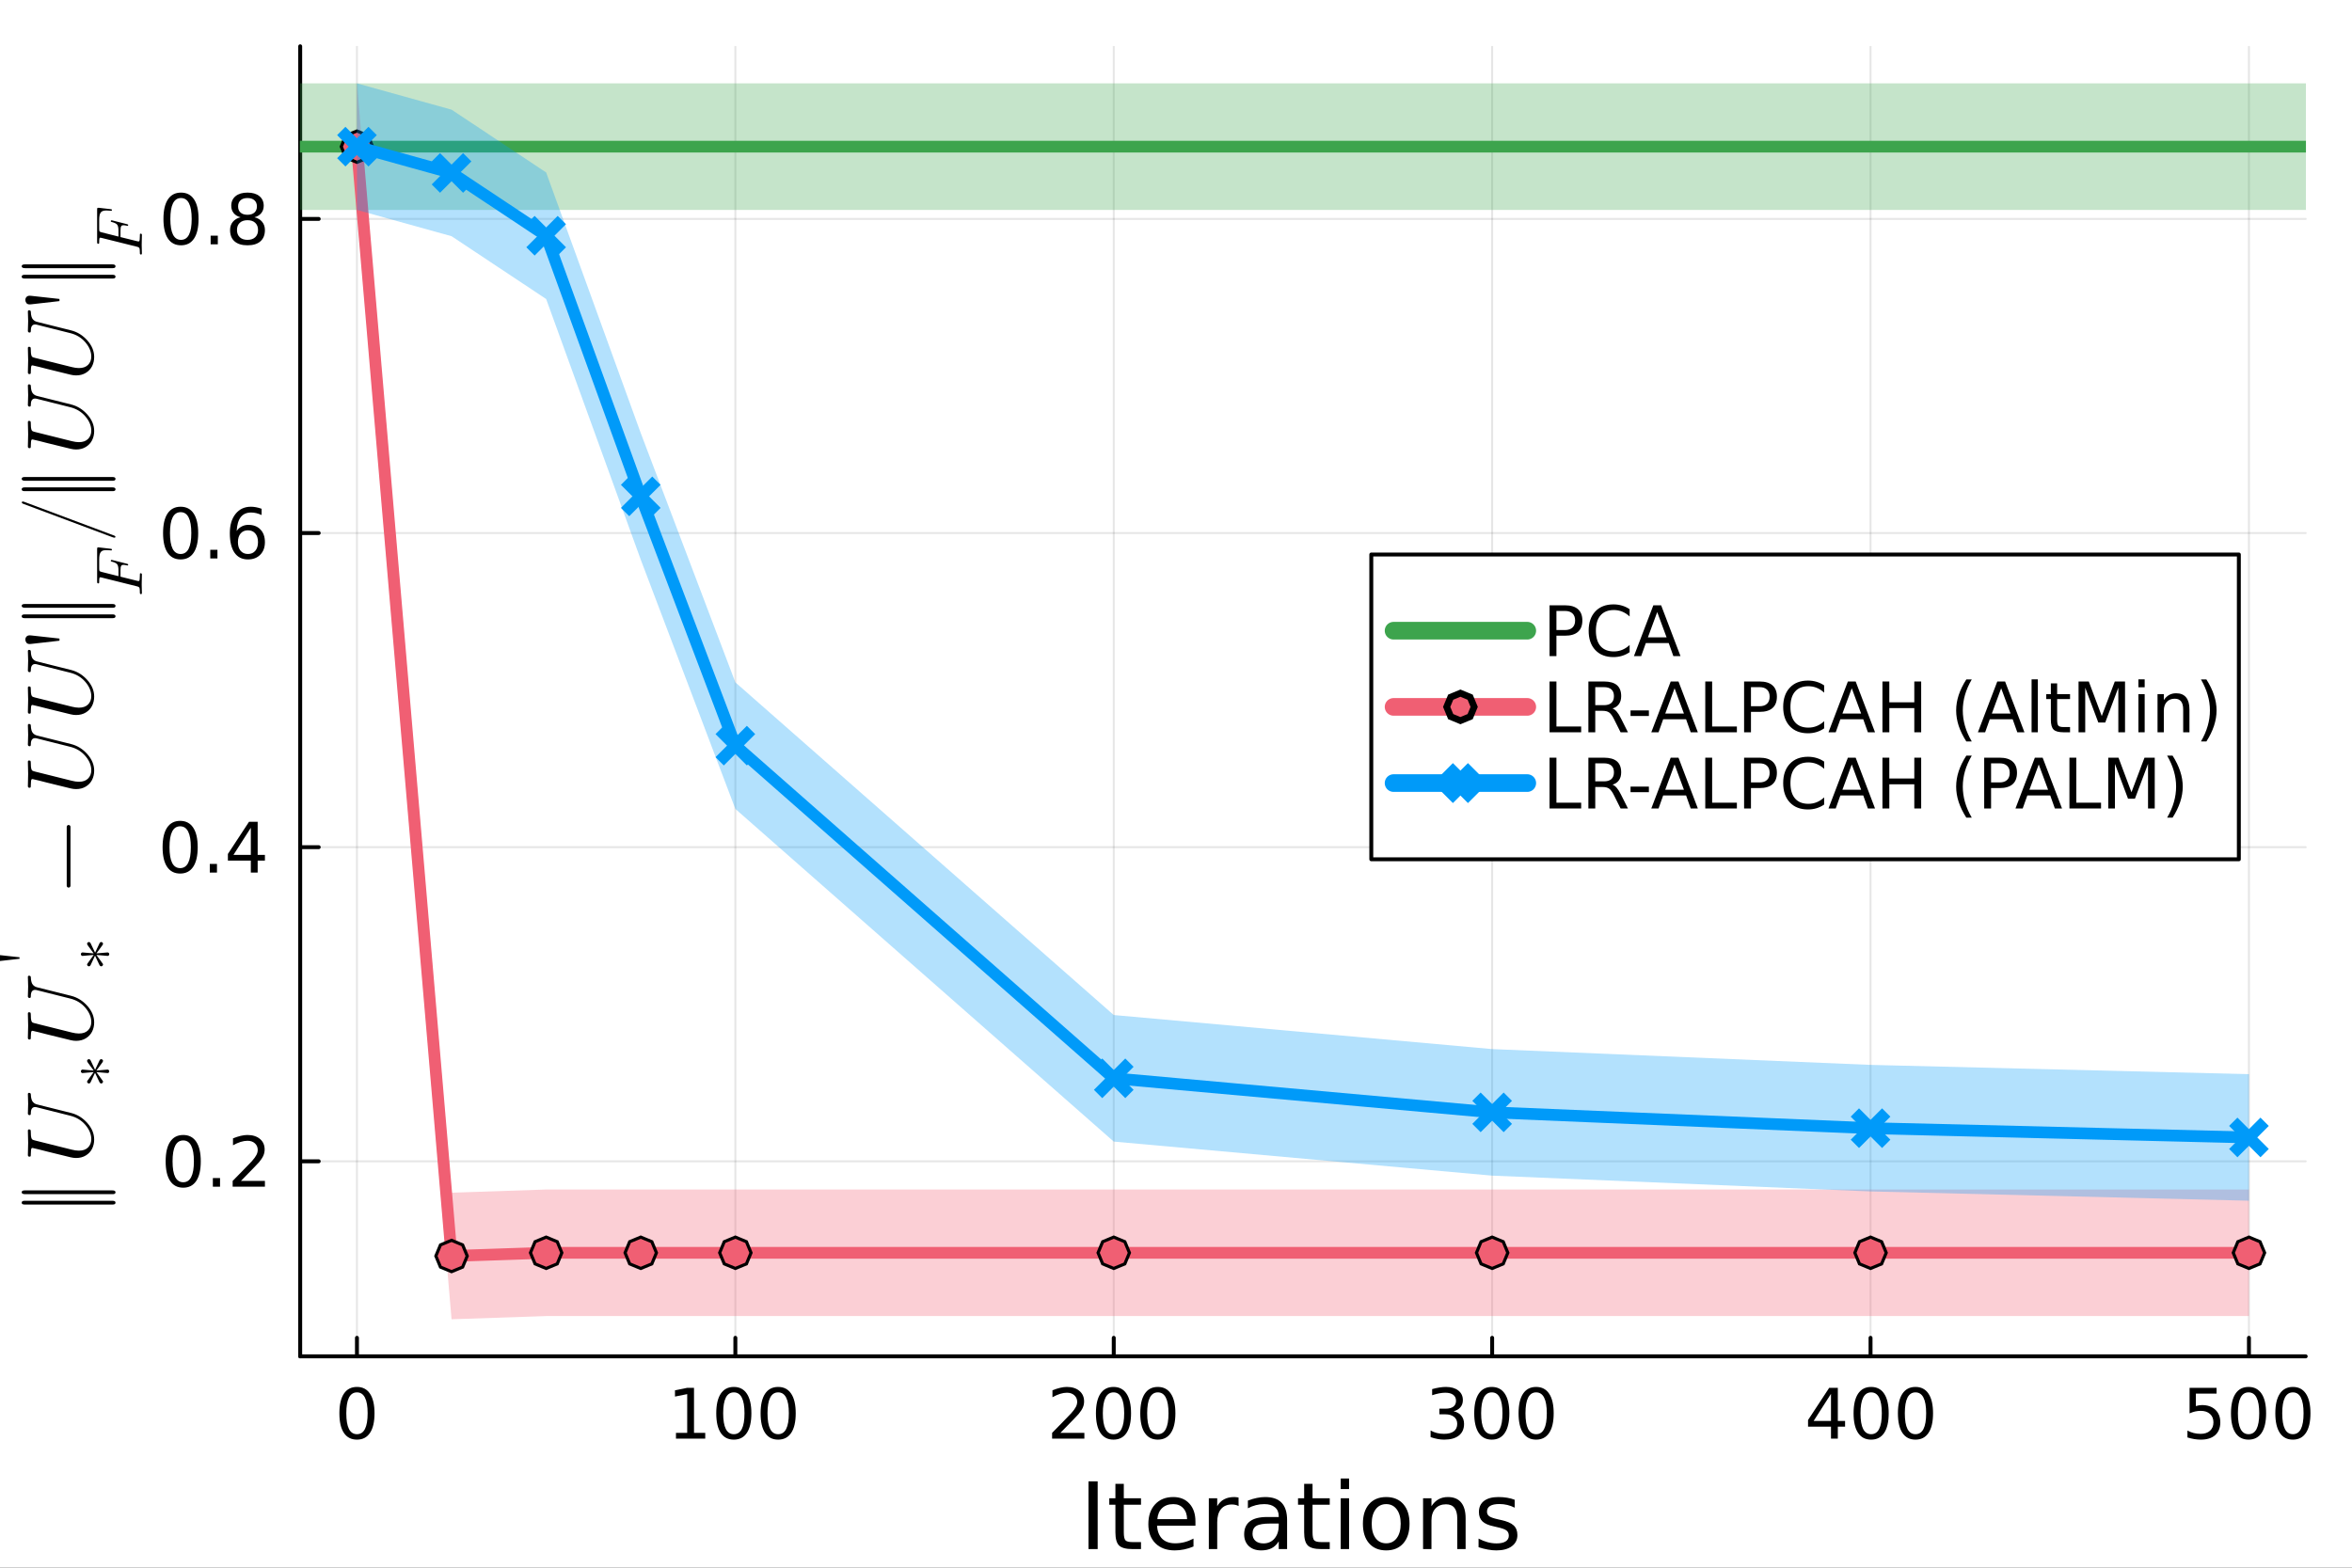 <?xml version="1.0" encoding="utf-8"?>
<svg xmlns="http://www.w3.org/2000/svg" xmlns:xlink="http://www.w3.org/1999/xlink" width="600" height="400" viewBox="0 0 2400 1600">
<rect x="0" y="0" width="2400" height="1600" fill="#333333" stroke="none"/>
<defs>
  <clipPath id="clip530">
    <rect x="0" y="0" width="2400" height="1600"/>
  </clipPath>
</defs>
<path clip-path="url(#clip530)" d="M0 1600 L2400 1600 L2400 0 L0 0  Z" fill="#ffffff" fill-rule="evenodd" fill-opacity="1"/>
<defs>
  <clipPath id="clip531">
    <rect x="480" y="0" width="1681" height="1600"/>
  </clipPath>
</defs>
<path clip-path="url(#clip530)" d="M306.321 1384.3 L2352.76 1384.3 L2352.76 47.244 L306.321 47.244  Z" fill="#ffffff" fill-rule="evenodd" fill-opacity="1"/>
<defs>
  <clipPath id="clip532">
    <rect x="306" y="47" width="2047" height="1338"/>
  </clipPath>
</defs>
<polyline clip-path="url(#clip532)" style="stroke:#000000; stroke-linecap:round; stroke-linejoin:round; stroke-width:2; stroke-opacity:0.1; fill:none" points="364.239,1384.3 364.239,47.244 "/>
<polyline clip-path="url(#clip532)" style="stroke:#000000; stroke-linecap:round; stroke-linejoin:round; stroke-width:2; stroke-opacity:0.1; fill:none" points="750.359,1384.3 750.359,47.244 "/>
<polyline clip-path="url(#clip532)" style="stroke:#000000; stroke-linecap:round; stroke-linejoin:round; stroke-width:2; stroke-opacity:0.1; fill:none" points="1136.48,1384.3 1136.48,47.244 "/>
<polyline clip-path="url(#clip532)" style="stroke:#000000; stroke-linecap:round; stroke-linejoin:round; stroke-width:2; stroke-opacity:0.1; fill:none" points="1522.6,1384.3 1522.6,47.244 "/>
<polyline clip-path="url(#clip532)" style="stroke:#000000; stroke-linecap:round; stroke-linejoin:round; stroke-width:2; stroke-opacity:0.1; fill:none" points="1908.72,1384.3 1908.72,47.244 "/>
<polyline clip-path="url(#clip532)" style="stroke:#000000; stroke-linecap:round; stroke-linejoin:round; stroke-width:2; stroke-opacity:0.1; fill:none" points="2294.84,1384.3 2294.84,47.244 "/>
<polyline clip-path="url(#clip530)" style="stroke:#000000; stroke-linecap:round; stroke-linejoin:round; stroke-width:4; stroke-opacity:1; fill:none" points="306.321,1384.3 2352.76,1384.3 "/>
<polyline clip-path="url(#clip530)" style="stroke:#000000; stroke-linecap:round; stroke-linejoin:round; stroke-width:4; stroke-opacity:1; fill:none" points="364.239,1384.3 364.239,1365.4 "/>
<polyline clip-path="url(#clip530)" style="stroke:#000000; stroke-linecap:round; stroke-linejoin:round; stroke-width:4; stroke-opacity:1; fill:none" points="750.359,1384.3 750.359,1365.4 "/>
<polyline clip-path="url(#clip530)" style="stroke:#000000; stroke-linecap:round; stroke-linejoin:round; stroke-width:4; stroke-opacity:1; fill:none" points="1136.48,1384.3 1136.48,1365.4 "/>
<polyline clip-path="url(#clip530)" style="stroke:#000000; stroke-linecap:round; stroke-linejoin:round; stroke-width:4; stroke-opacity:1; fill:none" points="1522.6,1384.3 1522.6,1365.4 "/>
<polyline clip-path="url(#clip530)" style="stroke:#000000; stroke-linecap:round; stroke-linejoin:round; stroke-width:4; stroke-opacity:1; fill:none" points="1908.72,1384.3 1908.72,1365.4 "/>
<polyline clip-path="url(#clip530)" style="stroke:#000000; stroke-linecap:round; stroke-linejoin:round; stroke-width:4; stroke-opacity:1; fill:none" points="2294.84,1384.3 2294.84,1365.4 "/>
<path clip-path="url(#clip530)" d="M364.239 1421.08 Q358.822 1421.08 356.079 1426.43 Q353.371 1431.74 353.371 1442.43 Q353.371 1453.09 356.079 1458.44 Q358.822 1463.75 364.239 1463.75 Q369.69 1463.75 372.398 1458.44 Q375.141 1453.09 375.141 1442.43 Q375.141 1431.74 372.398 1426.43 Q369.69 1421.08 364.239 1421.08 M364.239 1415.52 Q372.954 1415.52 377.537 1422.43 Q382.155 1429.31 382.155 1442.43 Q382.155 1455.52 377.537 1462.43 Q372.954 1469.31 364.239 1469.31 Q355.523 1469.31 350.905 1462.43 Q346.322 1455.52 346.322 1442.43 Q346.322 1429.31 350.905 1422.43 Q355.523 1415.52 364.239 1415.52 Z" fill="#000000" fill-rule="nonzero" fill-opacity="1" /><path clip-path="url(#clip530)" d="M689.769 1462.4 L701.227 1462.4 L701.227 1422.85 L688.762 1425.35 L688.762 1418.96 L701.157 1416.46 L708.171 1416.46 L708.171 1462.4 L719.63 1462.4 L719.63 1468.3 L689.769 1468.3 L689.769 1462.4 Z" fill="#000000" fill-rule="nonzero" fill-opacity="1" /><path clip-path="url(#clip530)" d="M748.796 1421.08 Q743.379 1421.08 740.636 1426.43 Q737.928 1431.74 737.928 1442.43 Q737.928 1453.09 740.636 1458.44 Q743.379 1463.75 748.796 1463.75 Q754.247 1463.75 756.956 1458.44 Q759.699 1453.09 759.699 1442.43 Q759.699 1431.74 756.956 1426.43 Q754.247 1421.08 748.796 1421.08 M748.796 1415.52 Q757.511 1415.52 762.095 1422.43 Q766.713 1429.31 766.713 1442.43 Q766.713 1455.52 762.095 1462.43 Q757.511 1469.31 748.796 1469.31 Q740.081 1469.31 735.463 1462.43 Q730.879 1455.52 730.879 1442.43 Q730.879 1429.31 735.463 1422.43 Q740.081 1415.52 748.796 1415.52 Z" fill="#000000" fill-rule="nonzero" fill-opacity="1" /><path clip-path="url(#clip530)" d="M794.039 1421.08 Q788.622 1421.08 785.879 1426.43 Q783.171 1431.74 783.171 1442.43 Q783.171 1453.09 785.879 1458.44 Q788.622 1463.75 794.039 1463.75 Q799.49 1463.75 802.199 1458.44 Q804.942 1453.09 804.942 1442.43 Q804.942 1431.74 802.199 1426.43 Q799.49 1421.08 794.039 1421.08 M794.039 1415.52 Q802.754 1415.52 807.337 1422.43 Q811.955 1429.31 811.955 1442.43 Q811.955 1455.52 807.337 1462.43 Q802.754 1469.31 794.039 1469.31 Q785.324 1469.31 780.706 1462.43 Q776.122 1455.52 776.122 1442.43 Q776.122 1429.31 780.706 1422.43 Q785.324 1415.52 794.039 1415.52 Z" fill="#000000" fill-rule="nonzero" fill-opacity="1" /><path clip-path="url(#clip530)" d="M1082.02 1462.4 L1106.5 1462.4 L1106.5 1468.3 L1073.58 1468.3 L1073.58 1462.4 Q1077.57 1458.27 1084.45 1451.32 Q1091.36 1444.34 1093.13 1442.33 Q1096.5 1438.54 1097.82 1435.94 Q1099.17 1433.3 1099.17 1430.77 Q1099.17 1426.63 1096.25 1424.03 Q1093.37 1421.43 1088.72 1421.43 Q1085.42 1421.43 1081.74 1422.57 Q1078.09 1423.72 1073.93 1426.04 L1073.93 1418.96 Q1078.16 1417.26 1081.84 1416.39 Q1085.52 1415.52 1088.58 1415.52 Q1096.63 1415.52 1101.43 1419.55 Q1106.22 1423.58 1106.22 1430.31 Q1106.22 1433.51 1105 1436.39 Q1103.82 1439.24 1100.66 1443.13 Q1099.79 1444.13 1095.14 1448.96 Q1090.49 1453.75 1082.02 1462.4 Z" fill="#000000" fill-rule="nonzero" fill-opacity="1" /><path clip-path="url(#clip530)" d="M1136.22 1421.08 Q1130.8 1421.08 1128.06 1426.43 Q1125.35 1431.74 1125.35 1442.43 Q1125.35 1453.09 1128.06 1458.44 Q1130.8 1463.75 1136.22 1463.75 Q1141.67 1463.75 1144.38 1458.44 Q1147.12 1453.09 1147.12 1442.43 Q1147.12 1431.74 1144.38 1426.43 Q1141.67 1421.08 1136.22 1421.08 M1136.22 1415.52 Q1144.93 1415.52 1149.52 1422.43 Q1154.13 1429.31 1154.13 1442.43 Q1154.13 1455.52 1149.52 1462.43 Q1144.93 1469.31 1136.22 1469.31 Q1127.5 1469.31 1122.88 1462.43 Q1118.3 1455.52 1118.3 1442.43 Q1118.3 1429.31 1122.88 1422.43 Q1127.5 1415.52 1136.22 1415.52 Z" fill="#000000" fill-rule="nonzero" fill-opacity="1" /><path clip-path="url(#clip530)" d="M1181.46 1421.08 Q1176.04 1421.08 1173.3 1426.43 Q1170.59 1431.74 1170.59 1442.43 Q1170.59 1453.09 1173.3 1458.44 Q1176.04 1463.75 1181.46 1463.75 Q1186.91 1463.75 1189.62 1458.44 Q1192.36 1453.09 1192.36 1442.43 Q1192.36 1431.74 1189.62 1426.43 Q1186.91 1421.08 1181.46 1421.08 M1181.46 1415.52 Q1190.18 1415.52 1194.76 1422.43 Q1199.38 1429.31 1199.38 1442.43 Q1199.38 1455.52 1194.76 1462.43 Q1190.18 1469.31 1181.46 1469.31 Q1172.75 1469.31 1168.13 1462.43 Q1163.54 1455.52 1163.54 1442.43 Q1163.54 1429.31 1168.13 1422.43 Q1172.75 1415.52 1181.46 1415.52 Z" fill="#000000" fill-rule="nonzero" fill-opacity="1" /><path clip-path="url(#clip530)" d="M1483.24 1440.35 Q1488.28 1441.42 1491.09 1444.83 Q1493.94 1448.23 1493.94 1453.23 Q1493.94 1460.9 1488.66 1465.11 Q1483.38 1469.31 1473.66 1469.31 Q1470.39 1469.31 1466.92 1468.65 Q1463.48 1468.02 1459.8 1466.74 L1459.8 1459.97 Q1462.72 1461.67 1466.19 1462.54 Q1469.66 1463.4 1473.45 1463.4 Q1480.05 1463.4 1483.48 1460.8 Q1486.96 1458.2 1486.96 1453.23 Q1486.96 1448.65 1483.73 1446.08 Q1480.53 1443.47 1474.8 1443.47 L1468.76 1443.47 L1468.76 1437.71 L1475.08 1437.71 Q1480.25 1437.71 1483 1435.66 Q1485.74 1433.58 1485.74 1429.69 Q1485.74 1425.7 1482.89 1423.58 Q1480.08 1421.43 1474.8 1421.43 Q1471.92 1421.43 1468.62 1422.05 Q1465.32 1422.68 1461.37 1423.99 L1461.37 1417.74 Q1465.36 1416.63 1468.83 1416.08 Q1472.34 1415.52 1475.43 1415.52 Q1483.41 1415.52 1488.07 1419.17 Q1492.72 1422.78 1492.72 1428.96 Q1492.72 1433.27 1490.25 1436.25 Q1487.79 1439.2 1483.24 1440.35 Z" fill="#000000" fill-rule="nonzero" fill-opacity="1" /><path clip-path="url(#clip530)" d="M1522.23 1421.08 Q1516.82 1421.08 1514.07 1426.43 Q1511.37 1431.74 1511.37 1442.43 Q1511.37 1453.09 1514.07 1458.44 Q1516.82 1463.75 1522.23 1463.75 Q1527.68 1463.75 1530.39 1458.44 Q1533.14 1453.09 1533.14 1442.43 Q1533.14 1431.74 1530.39 1426.43 Q1527.68 1421.08 1522.23 1421.08 M1522.23 1415.52 Q1530.95 1415.52 1535.53 1422.43 Q1540.15 1429.31 1540.15 1442.43 Q1540.15 1455.52 1535.53 1462.43 Q1530.95 1469.31 1522.23 1469.31 Q1513.52 1469.31 1508.9 1462.43 Q1504.32 1455.52 1504.32 1442.43 Q1504.32 1429.31 1508.9 1422.43 Q1513.52 1415.52 1522.23 1415.52 Z" fill="#000000" fill-rule="nonzero" fill-opacity="1" /><path clip-path="url(#clip530)" d="M1567.48 1421.08 Q1562.06 1421.08 1559.32 1426.43 Q1556.61 1431.74 1556.61 1442.43 Q1556.61 1453.09 1559.32 1458.44 Q1562.06 1463.75 1567.48 1463.75 Q1572.93 1463.75 1575.64 1458.44 Q1578.38 1453.09 1578.38 1442.43 Q1578.38 1431.74 1575.64 1426.43 Q1572.93 1421.08 1567.48 1421.08 M1567.48 1415.52 Q1576.19 1415.52 1580.77 1422.43 Q1585.39 1429.31 1585.39 1442.43 Q1585.39 1455.52 1580.77 1462.43 Q1576.19 1469.31 1567.48 1469.31 Q1558.76 1469.31 1554.14 1462.43 Q1549.56 1455.52 1549.56 1442.43 Q1549.56 1429.31 1554.14 1422.43 Q1558.76 1415.52 1567.48 1415.52 Z" fill="#000000" fill-rule="nonzero" fill-opacity="1" /><path clip-path="url(#clip530)" d="M1868.35 1422.57 L1850.65 1450.24 L1868.35 1450.24 L1868.35 1422.57 M1866.51 1416.46 L1875.33 1416.46 L1875.33 1450.24 L1882.73 1450.24 L1882.73 1456.08 L1875.33 1456.08 L1875.33 1468.3 L1868.35 1468.3 L1868.35 1456.08 L1844.95 1456.08 L1844.95 1449.31 L1866.51 1416.46 Z" fill="#000000" fill-rule="nonzero" fill-opacity="1" /><path clip-path="url(#clip530)" d="M1909.33 1421.08 Q1903.91 1421.08 1901.17 1426.43 Q1898.46 1431.74 1898.46 1442.43 Q1898.46 1453.09 1901.17 1458.44 Q1903.91 1463.75 1909.33 1463.75 Q1914.78 1463.75 1917.49 1458.44 Q1920.23 1453.09 1920.23 1442.43 Q1920.23 1431.74 1917.49 1426.43 Q1914.78 1421.08 1909.33 1421.08 M1909.33 1415.52 Q1918.04 1415.52 1922.62 1422.43 Q1927.24 1429.31 1927.24 1442.43 Q1927.24 1455.52 1922.62 1462.43 Q1918.04 1469.31 1909.33 1469.31 Q1900.61 1469.31 1895.99 1462.43 Q1891.41 1455.52 1891.41 1442.43 Q1891.41 1429.31 1895.99 1422.43 Q1900.61 1415.52 1909.33 1415.52 Z" fill="#000000" fill-rule="nonzero" fill-opacity="1" /><path clip-path="url(#clip530)" d="M1954.57 1421.08 Q1949.15 1421.08 1946.41 1426.43 Q1943.7 1431.74 1943.7 1442.43 Q1943.7 1453.09 1946.41 1458.44 Q1949.15 1463.75 1954.57 1463.75 Q1960.02 1463.75 1962.73 1458.44 Q1965.47 1453.09 1965.47 1442.43 Q1965.47 1431.74 1962.73 1426.43 Q1960.02 1421.08 1954.57 1421.08 M1954.57 1415.52 Q1963.28 1415.52 1967.87 1422.43 Q1972.49 1429.31 1972.49 1442.43 Q1972.49 1455.52 1967.87 1462.43 Q1963.28 1469.31 1954.57 1469.31 Q1945.85 1469.31 1941.24 1462.43 Q1936.65 1455.52 1936.65 1442.43 Q1936.65 1429.31 1941.24 1422.43 Q1945.85 1415.52 1954.57 1415.52 Z" fill="#000000" fill-rule="nonzero" fill-opacity="1" /><path clip-path="url(#clip530)" d="M2234.27 1416.46 L2261.8 1416.46 L2261.8 1422.36 L2240.69 1422.36 L2240.69 1435.07 Q2242.22 1434.55 2243.74 1434.31 Q2245.27 1434.03 2246.8 1434.03 Q2255.48 1434.03 2260.55 1438.79 Q2265.62 1443.54 2265.62 1451.67 Q2265.62 1460.04 2260.41 1464.69 Q2255.2 1469.31 2245.72 1469.31 Q2242.46 1469.31 2239.06 1468.75 Q2235.69 1468.2 2232.08 1467.08 L2232.08 1460.04 Q2235.2 1461.74 2238.54 1462.57 Q2241.87 1463.4 2245.58 1463.4 Q2251.59 1463.4 2255.1 1460.24 Q2258.61 1457.08 2258.61 1451.67 Q2258.61 1446.25 2255.1 1443.09 Q2251.59 1439.93 2245.58 1439.93 Q2242.77 1439.93 2239.96 1440.56 Q2237.18 1441.18 2234.27 1442.5 L2234.27 1416.46 Z" fill="#000000" fill-rule="nonzero" fill-opacity="1" /><path clip-path="url(#clip530)" d="M2294.44 1421.08 Q2289.02 1421.08 2286.28 1426.43 Q2283.57 1431.74 2283.57 1442.43 Q2283.57 1453.09 2286.28 1458.44 Q2289.02 1463.75 2294.44 1463.75 Q2299.89 1463.75 2302.6 1458.44 Q2305.34 1453.09 2305.34 1442.43 Q2305.34 1431.74 2302.6 1426.43 Q2299.89 1421.08 2294.44 1421.08 M2294.44 1415.52 Q2303.15 1415.52 2307.74 1422.43 Q2312.36 1429.31 2312.36 1442.43 Q2312.36 1455.52 2307.74 1462.43 Q2303.15 1469.31 2294.44 1469.31 Q2285.72 1469.31 2281.11 1462.43 Q2276.52 1455.52 2276.52 1442.43 Q2276.52 1429.31 2281.11 1422.43 Q2285.72 1415.52 2294.44 1415.52 Z" fill="#000000" fill-rule="nonzero" fill-opacity="1" /><path clip-path="url(#clip530)" d="M2339.68 1421.08 Q2334.26 1421.08 2331.52 1426.43 Q2328.81 1431.74 2328.81 1442.43 Q2328.81 1453.09 2331.52 1458.44 Q2334.26 1463.75 2339.68 1463.75 Q2345.13 1463.75 2347.84 1458.44 Q2350.58 1453.09 2350.58 1442.43 Q2350.58 1431.74 2347.84 1426.43 Q2345.13 1421.08 2339.68 1421.08 M2339.68 1415.52 Q2348.4 1415.52 2352.98 1422.43 Q2357.6 1429.31 2357.6 1442.43 Q2357.6 1455.52 2352.98 1462.43 Q2348.4 1469.31 2339.68 1469.31 Q2330.97 1469.31 2326.35 1462.43 Q2321.76 1455.52 2321.76 1442.43 Q2321.76 1429.31 2326.35 1422.43 Q2330.97 1415.52 2339.68 1415.52 Z" fill="#000000" fill-rule="nonzero" fill-opacity="1" /><path clip-path="url(#clip530)" d="M1110.72 1511.88 L1120.07 1511.88 L1120.07 1581 L1110.72 1581 L1110.72 1511.88 Z" fill="#000000" fill-rule="nonzero" fill-opacity="1" /><path clip-path="url(#clip530)" d="M1146.74 1514.43 L1146.74 1529.15 L1164.28 1529.15 L1164.28 1535.77 L1146.74 1535.77 L1146.74 1563.92 Q1146.74 1570.26 1148.45 1572.07 Q1150.21 1573.87 1155.53 1573.87 L1164.28 1573.87 L1164.28 1581 L1155.53 1581 Q1145.67 1581 1141.92 1577.35 Q1138.17 1573.64 1138.17 1563.92 L1138.17 1535.77 L1131.92 1535.77 L1131.92 1529.15 L1138.17 1529.15 L1138.17 1514.43 L1146.74 1514.43 Z" fill="#000000" fill-rule="nonzero" fill-opacity="1" /><path clip-path="url(#clip530)" d="M1219.84 1552.95 L1219.84 1557.12 L1180.67 1557.12 Q1181.23 1565.91 1185.95 1570.54 Q1190.72 1575.12 1199.19 1575.12 Q1204.1 1575.12 1208.68 1573.92 Q1213.31 1572.72 1217.85 1570.31 L1217.85 1578.36 Q1213.27 1580.31 1208.45 1581.33 Q1203.64 1582.35 1198.68 1582.35 Q1186.28 1582.35 1179.01 1575.12 Q1171.78 1567.9 1171.78 1555.59 Q1171.78 1542.86 1178.64 1535.4 Q1185.53 1527.9 1197.2 1527.9 Q1207.66 1527.9 1213.73 1534.66 Q1219.84 1541.37 1219.84 1552.95 M1211.32 1550.45 Q1211.23 1543.46 1207.39 1539.29 Q1203.59 1535.12 1197.29 1535.12 Q1190.16 1535.12 1185.86 1539.15 Q1181.6 1543.18 1180.95 1550.49 L1211.32 1550.45 Z" fill="#000000" fill-rule="nonzero" fill-opacity="1" /><path clip-path="url(#clip530)" d="M1263.87 1537.12 Q1262.43 1536.28 1260.72 1535.91 Q1259.05 1535.49 1257.02 1535.49 Q1249.79 1535.49 1245.9 1540.22 Q1242.06 1544.89 1242.06 1553.69 L1242.06 1581 L1233.5 1581 L1233.5 1529.15 L1242.06 1529.15 L1242.06 1537.21 Q1244.75 1532.49 1249.05 1530.22 Q1253.36 1527.9 1259.52 1527.9 Q1260.4 1527.9 1261.46 1528.04 Q1262.52 1528.13 1263.82 1528.37 L1263.87 1537.12 Z" fill="#000000" fill-rule="nonzero" fill-opacity="1" /><path clip-path="url(#clip530)" d="M1296.37 1554.94 Q1286.04 1554.94 1282.06 1557.3 Q1278.08 1559.66 1278.08 1565.36 Q1278.08 1569.89 1281.04 1572.58 Q1284.05 1575.22 1289.19 1575.22 Q1296.27 1575.22 1300.53 1570.22 Q1304.84 1565.17 1304.84 1556.84 L1304.84 1554.94 L1296.37 1554.94 M1313.36 1551.42 L1313.36 1581 L1304.84 1581 L1304.84 1573.13 Q1301.92 1577.86 1297.57 1580.12 Q1293.22 1582.35 1286.92 1582.35 Q1278.96 1582.35 1274.24 1577.9 Q1269.56 1573.41 1269.56 1565.91 Q1269.56 1557.16 1275.4 1552.72 Q1281.27 1548.27 1292.89 1548.27 L1304.84 1548.27 L1304.84 1547.44 Q1304.84 1541.56 1300.95 1538.37 Q1297.11 1535.12 1290.12 1535.12 Q1285.67 1535.12 1281.46 1536.19 Q1277.25 1537.25 1273.36 1539.38 L1273.36 1531.51 Q1278.03 1529.71 1282.43 1528.83 Q1286.83 1527.9 1291 1527.9 Q1302.25 1527.9 1307.8 1533.74 Q1313.36 1539.57 1313.36 1551.42 Z" fill="#000000" fill-rule="nonzero" fill-opacity="1" /><path clip-path="url(#clip530)" d="M1339.33 1514.43 L1339.33 1529.15 L1356.88 1529.15 L1356.88 1535.77 L1339.33 1535.77 L1339.33 1563.92 Q1339.33 1570.26 1341.04 1572.07 Q1342.8 1573.87 1348.13 1573.87 L1356.88 1573.87 L1356.88 1581 L1348.13 1581 Q1338.27 1581 1334.52 1577.35 Q1330.77 1573.64 1330.77 1563.92 L1330.77 1535.77 L1324.52 1535.77 L1324.52 1529.15 L1330.77 1529.15 L1330.77 1514.43 L1339.33 1514.43 Z" fill="#000000" fill-rule="nonzero" fill-opacity="1" /><path clip-path="url(#clip530)" d="M1368.08 1529.15 L1376.6 1529.15 L1376.6 1581 L1368.08 1581 L1368.08 1529.15 M1368.08 1508.97 L1376.6 1508.97 L1376.6 1519.75 L1368.08 1519.75 L1368.08 1508.97 Z" fill="#000000" fill-rule="nonzero" fill-opacity="1" /><path clip-path="url(#clip530)" d="M1414.51 1535.12 Q1407.66 1535.12 1403.68 1540.49 Q1399.7 1545.82 1399.7 1555.12 Q1399.7 1564.43 1403.64 1569.8 Q1407.62 1575.12 1414.51 1575.12 Q1421.32 1575.12 1425.3 1569.75 Q1429.28 1564.38 1429.28 1555.12 Q1429.28 1545.91 1425.3 1540.54 Q1421.32 1535.12 1414.51 1535.12 M1414.51 1527.9 Q1425.63 1527.9 1431.97 1535.12 Q1438.31 1542.35 1438.31 1555.12 Q1438.31 1567.86 1431.97 1575.12 Q1425.63 1582.35 1414.51 1582.35 Q1403.36 1582.35 1397.01 1575.12 Q1390.72 1567.86 1390.72 1555.12 Q1390.72 1542.35 1397.01 1535.12 Q1403.36 1527.9 1414.51 1527.9 Z" fill="#000000" fill-rule="nonzero" fill-opacity="1" /><path clip-path="url(#clip530)" d="M1495.53 1549.71 L1495.53 1581 L1487.01 1581 L1487.01 1549.99 Q1487.01 1542.62 1484.14 1538.97 Q1481.27 1535.31 1475.53 1535.31 Q1468.63 1535.31 1464.65 1539.71 Q1460.67 1544.11 1460.67 1551.7 L1460.67 1581 L1452.11 1581 L1452.11 1529.15 L1460.67 1529.15 L1460.67 1537.21 Q1463.73 1532.53 1467.85 1530.22 Q1472.01 1527.9 1477.43 1527.9 Q1486.37 1527.9 1490.95 1533.46 Q1495.53 1538.97 1495.53 1549.71 Z" fill="#000000" fill-rule="nonzero" fill-opacity="1" /><path clip-path="url(#clip530)" d="M1545.58 1530.68 L1545.58 1538.74 Q1541.97 1536.88 1538.08 1535.96 Q1534.19 1535.03 1530.02 1535.03 Q1523.68 1535.03 1520.49 1536.98 Q1517.34 1538.92 1517.34 1542.81 Q1517.34 1545.77 1519.61 1547.49 Q1521.88 1549.15 1528.73 1550.68 L1531.64 1551.33 Q1540.72 1553.27 1544.51 1556.84 Q1548.36 1560.36 1548.36 1566.7 Q1548.36 1573.92 1542.62 1578.13 Q1536.92 1582.35 1526.92 1582.35 Q1522.75 1582.35 1518.22 1581.51 Q1513.73 1580.73 1508.73 1579.11 L1508.73 1570.31 Q1513.45 1572.76 1518.03 1574.01 Q1522.62 1575.22 1527.11 1575.22 Q1533.13 1575.22 1536.37 1573.18 Q1539.61 1571.1 1539.61 1567.35 Q1539.61 1563.87 1537.25 1562.02 Q1534.93 1560.17 1527.01 1558.46 L1524.05 1557.76 Q1516.13 1556.1 1512.62 1552.67 Q1509.1 1549.2 1509.1 1543.18 Q1509.1 1535.87 1514.28 1531.88 Q1519.47 1527.9 1529 1527.9 Q1533.73 1527.9 1537.89 1528.6 Q1542.06 1529.29 1545.58 1530.68 Z" fill="#000000" fill-rule="nonzero" fill-opacity="1" /><polyline clip-path="url(#clip532)" style="stroke:#000000; stroke-linecap:round; stroke-linejoin:round; stroke-width:2; stroke-opacity:0.1; fill:none" points="306.321,1185.24 2352.76,1185.24 "/>
<polyline clip-path="url(#clip532)" style="stroke:#000000; stroke-linecap:round; stroke-linejoin:round; stroke-width:2; stroke-opacity:0.1; fill:none" points="306.321,864.636 2352.76,864.636 "/>
<polyline clip-path="url(#clip532)" style="stroke:#000000; stroke-linecap:round; stroke-linejoin:round; stroke-width:2; stroke-opacity:0.1; fill:none" points="306.321,544.032 2352.76,544.032 "/>
<polyline clip-path="url(#clip532)" style="stroke:#000000; stroke-linecap:round; stroke-linejoin:round; stroke-width:2; stroke-opacity:0.1; fill:none" points="306.321,223.427 2352.76,223.427 "/>
<polyline clip-path="url(#clip530)" style="stroke:#000000; stroke-linecap:round; stroke-linejoin:round; stroke-width:4; stroke-opacity:1; fill:none" points="306.321,1384.3 306.321,47.244 "/>
<polyline clip-path="url(#clip530)" style="stroke:#000000; stroke-linecap:round; stroke-linejoin:round; stroke-width:4; stroke-opacity:1; fill:none" points="306.321,1185.24 325.218,1185.24 "/>
<polyline clip-path="url(#clip530)" style="stroke:#000000; stroke-linecap:round; stroke-linejoin:round; stroke-width:4; stroke-opacity:1; fill:none" points="306.321,864.636 325.218,864.636 "/>
<polyline clip-path="url(#clip530)" style="stroke:#000000; stroke-linecap:round; stroke-linejoin:round; stroke-width:4; stroke-opacity:1; fill:none" points="306.321,544.032 325.218,544.032 "/>
<polyline clip-path="url(#clip530)" style="stroke:#000000; stroke-linecap:round; stroke-linejoin:round; stroke-width:4; stroke-opacity:1; fill:none" points="306.321,223.427 325.218,223.427 "/>
<path clip-path="url(#clip530)" d="M186.953 1163.94 Q181.536 1163.94 178.793 1169.29 Q176.085 1174.6 176.085 1185.29 Q176.085 1195.95 178.793 1201.3 Q181.536 1206.61 186.953 1206.61 Q192.404 1206.61 195.113 1201.3 Q197.856 1195.95 197.856 1185.29 Q197.856 1174.6 195.113 1169.29 Q192.404 1163.94 186.953 1163.94 M186.953 1158.38 Q195.668 1158.38 200.252 1165.29 Q204.87 1172.17 204.87 1185.29 Q204.87 1198.38 200.252 1205.29 Q195.668 1212.17 186.953 1212.17 Q178.238 1212.17 173.62 1205.29 Q169.036 1198.38 169.036 1185.29 Q169.036 1172.17 173.62 1165.29 Q178.238 1158.38 186.953 1158.38 Z" fill="#000000" fill-rule="nonzero" fill-opacity="1" /><path clip-path="url(#clip530)" d="M217.196 1202.34 L224.522 1202.34 L224.522 1211.16 L217.196 1211.16 L217.196 1202.34 Z" fill="#000000" fill-rule="nonzero" fill-opacity="1" /><path clip-path="url(#clip530)" d="M245.842 1205.26 L270.321 1205.26 L270.321 1211.16 L237.404 1211.16 L237.404 1205.26 Q241.397 1201.13 248.272 1194.18 Q255.182 1187.2 256.953 1185.19 Q260.321 1181.4 261.64 1178.8 Q262.994 1176.16 262.994 1173.63 Q262.994 1169.49 260.078 1166.89 Q257.196 1164.29 252.543 1164.29 Q249.244 1164.29 245.564 1165.43 Q241.918 1166.58 237.751 1168.9 L237.751 1161.82 Q241.987 1160.12 245.668 1159.25 Q249.349 1158.38 252.404 1158.38 Q260.46 1158.38 265.251 1162.41 Q270.043 1166.44 270.043 1173.17 Q270.043 1176.37 268.828 1179.25 Q267.647 1182.1 264.487 1185.99 Q263.619 1186.99 258.967 1191.82 Q254.314 1196.61 245.842 1205.26 Z" fill="#000000" fill-rule="nonzero" fill-opacity="1" /><path clip-path="url(#clip530)" d="M183.828 843.334 Q178.411 843.334 175.668 848.681 Q172.96 853.994 172.96 864.688 Q172.96 875.348 175.668 880.695 Q178.411 886.007 183.828 886.007 Q189.279 886.007 191.988 880.695 Q194.731 875.348 194.731 864.688 Q194.731 853.994 191.988 848.681 Q189.279 843.334 183.828 843.334 M183.828 837.779 Q192.543 837.779 197.127 844.688 Q201.745 851.563 201.745 864.688 Q201.745 877.778 197.127 884.688 Q192.543 891.563 183.828 891.563 Q175.113 891.563 170.495 884.688 Q165.912 877.778 165.912 864.688 Q165.912 851.563 170.495 844.688 Q175.113 837.779 183.828 837.779 Z" fill="#000000" fill-rule="nonzero" fill-opacity="1" /><path clip-path="url(#clip530)" d="M214.071 881.737 L221.397 881.737 L221.397 890.556 L214.071 890.556 L214.071 881.737 Z" fill="#000000" fill-rule="nonzero" fill-opacity="1" /><path clip-path="url(#clip530)" d="M255.946 844.827 L238.238 872.501 L255.946 872.501 L255.946 844.827 M254.105 838.716 L262.925 838.716 L262.925 872.501 L270.321 872.501 L270.321 878.334 L262.925 878.334 L262.925 890.556 L255.946 890.556 L255.946 878.334 L232.543 878.334 L232.543 871.563 L254.105 838.716 Z" fill="#000000" fill-rule="nonzero" fill-opacity="1" /><path clip-path="url(#clip530)" d="M184.314 522.73 Q178.898 522.73 176.155 528.077 Q173.446 533.389 173.446 544.084 Q173.446 554.743 176.155 560.091 Q178.898 565.403 184.314 565.403 Q189.766 565.403 192.474 560.091 Q195.217 554.743 195.217 544.084 Q195.217 533.389 192.474 528.077 Q189.766 522.73 184.314 522.73 M184.314 517.174 Q193.029 517.174 197.613 524.084 Q202.231 530.959 202.231 544.084 Q202.231 557.174 197.613 564.084 Q193.029 570.959 184.314 570.959 Q175.599 570.959 170.981 564.084 Q166.398 557.174 166.398 544.084 Q166.398 530.959 170.981 524.084 Q175.599 517.174 184.314 517.174 Z" fill="#000000" fill-rule="nonzero" fill-opacity="1" /><path clip-path="url(#clip530)" d="M214.557 561.132 L221.883 561.132 L221.883 569.952 L214.557 569.952 L214.557 561.132 Z" fill="#000000" fill-rule="nonzero" fill-opacity="1" /><path clip-path="url(#clip530)" d="M253.029 541.236 Q248.307 541.236 245.529 544.466 Q242.786 547.695 242.786 553.32 Q242.786 558.91 245.529 562.174 Q248.307 565.403 253.029 565.403 Q257.751 565.403 260.494 562.174 Q263.272 558.91 263.272 553.32 Q263.272 547.695 260.494 544.466 Q257.751 541.236 253.029 541.236 M266.953 519.257 L266.953 525.646 Q264.314 524.396 261.605 523.737 Q258.932 523.077 256.293 523.077 Q249.349 523.077 245.668 527.764 Q242.022 532.452 241.501 541.931 Q243.55 538.91 246.64 537.313 Q249.731 535.681 253.446 535.681 Q261.258 535.681 265.772 540.438 Q270.321 545.16 270.321 553.32 Q270.321 561.306 265.598 566.132 Q260.876 570.959 253.029 570.959 Q244.036 570.959 239.279 564.084 Q234.522 557.174 234.522 544.084 Q234.522 531.792 240.356 524.5 Q246.189 517.174 256.015 517.174 Q258.654 517.174 261.328 517.695 Q264.036 518.216 266.953 519.257 Z" fill="#000000" fill-rule="nonzero" fill-opacity="1" /><path clip-path="url(#clip530)" d="M184.696 202.125 Q179.279 202.125 176.536 207.472 Q173.828 212.785 173.828 223.479 Q173.828 234.139 176.536 239.486 Q179.279 244.799 184.696 244.799 Q190.147 244.799 192.856 239.486 Q195.599 234.139 195.599 223.479 Q195.599 212.785 192.856 207.472 Q190.147 202.125 184.696 202.125 M184.696 196.57 Q193.411 196.57 197.995 203.479 Q202.613 210.354 202.613 223.479 Q202.613 236.569 197.995 243.479 Q193.411 250.354 184.696 250.354 Q175.981 250.354 171.363 243.479 Q166.78 236.569 166.78 223.479 Q166.78 210.354 171.363 203.479 Q175.981 196.57 184.696 196.57 Z" fill="#000000" fill-rule="nonzero" fill-opacity="1" /><path clip-path="url(#clip530)" d="M214.939 240.528 L222.265 240.528 L222.265 249.347 L214.939 249.347 L214.939 240.528 Z" fill="#000000" fill-rule="nonzero" fill-opacity="1" /><path clip-path="url(#clip530)" d="M252.543 224.729 Q247.543 224.729 244.661 227.403 Q241.814 230.076 241.814 234.764 Q241.814 239.451 244.661 242.125 Q247.543 244.799 252.543 244.799 Q257.543 244.799 260.425 242.125 Q263.307 239.417 263.307 234.764 Q263.307 230.076 260.425 227.403 Q257.578 224.729 252.543 224.729 M245.529 221.743 Q241.015 220.632 238.481 217.542 Q235.981 214.452 235.981 210.007 Q235.981 203.792 240.39 200.181 Q244.835 196.57 252.543 196.57 Q260.286 196.57 264.696 200.181 Q269.105 203.792 269.105 210.007 Q269.105 214.452 266.571 217.542 Q264.071 220.632 259.592 221.743 Q264.661 222.924 267.473 226.361 Q270.321 229.799 270.321 234.764 Q270.321 242.299 265.703 246.326 Q261.119 250.354 252.543 250.354 Q243.967 250.354 239.349 246.326 Q234.765 242.299 234.765 234.764 Q234.765 229.799 237.613 226.361 Q240.46 222.924 245.529 221.743 M242.96 210.667 Q242.96 214.695 245.46 216.952 Q247.994 219.208 252.543 219.208 Q257.057 219.208 259.592 216.952 Q262.161 214.695 262.161 210.667 Q262.161 206.639 259.592 204.382 Q257.057 202.125 252.543 202.125 Q247.994 202.125 245.46 204.382 Q242.96 206.639 242.96 210.667 Z" fill="#000000" fill-rule="nonzero" fill-opacity="1" /><path clip-path="url(#clip530)" d="M115.022 1229.37 L24.986 1229.37 Q22.128 1229.37 22.128 1227.45 Q22.128 1225.53 25.127 1225.53 L114.788 1225.53 Q117.879 1225.53 117.879 1227.45 Q117.879 1229.37 115.022 1229.37 M115.022 1218.78 L25.689 1218.78 Q22.128 1218.78 22.128 1216.86 Q22.128 1214.94 25.127 1214.94 L114.788 1214.94 Q117.879 1214.94 117.879 1216.86 Q117.879 1218.78 115.022 1218.78 Z" fill="#000000" fill-rule="nonzero" fill-opacity="1" /><path clip-path="url(#clip530)" d="M29.53 1115.39 Q31.451 1115.39 31.451 1116.98 Q31.544 1119.79 32.106 1121.71 Q32.622 1123.63 33.652 1124.76 Q34.683 1125.84 35.807 1126.45 Q36.885 1127.01 38.524 1127.38 L72.58 1135.91 Q82.184 1138.34 89.163 1146.21 Q96.097 1154.08 96.097 1163.03 Q96.097 1168.14 93.989 1172.4 Q91.88 1176.62 87.618 1179.24 Q83.355 1181.86 77.686 1181.86 Q74.969 1181.86 72.112 1181.16 L48.408 1175.35 L39.976 1173.2 Q33.746 1171.6 33.184 1171.6 Q32.294 1171.6 32.059 1172.17 Q31.779 1172.68 31.638 1174.18 L31.451 1177.83 Q31.451 1178.96 31.404 1179.43 Q31.357 1179.85 31.123 1180.18 Q30.888 1180.5 30.373 1180.5 Q29.717 1180.5 29.296 1180.36 Q28.827 1180.18 28.687 1179.85 Q28.546 1179.52 28.499 1179.29 Q28.453 1179.05 28.453 1178.68 L28.733 1166.31 L28.453 1154.04 Q28.453 1152.68 29.53 1152.68 Q30.888 1152.68 31.169 1153.29 Q31.451 1153.9 31.451 1155.96 Q31.451 1159.47 31.919 1161.06 Q32.341 1162.61 33.09 1163.08 Q33.793 1163.5 35.854 1164.02 L73.189 1173.34 Q75.063 1173.81 76.937 1174.09 Q78.764 1174.32 79.701 1174.32 L80.638 1174.37 Q86.587 1174.37 89.866 1171.09 Q93.145 1167.76 93.145 1162.66 Q93.145 1155.16 87.196 1148.18 Q81.247 1141.15 71.924 1138.77 L37.681 1130.15 Q36.838 1129.87 35.667 1129.87 Q33.793 1129.87 32.669 1131.27 Q31.497 1132.63 31.451 1136.38 Q31.451 1138.11 30.373 1138.11 Q29.483 1138.11 29.061 1137.78 Q28.593 1137.41 28.546 1137.13 Q28.453 1136.8 28.453 1136.38 Q28.453 1134.78 28.593 1131.41 Q28.733 1128.04 28.733 1126.4 Q28.733 1124.76 28.593 1121.48 Q28.453 1118.2 28.453 1116.61 Q28.453 1116.05 28.733 1115.77 Q28.968 1115.44 29.249 1115.39 L29.53 1115.39 Z" fill="#000000" fill-rule="nonzero" fill-opacity="1" /><path clip-path="url(#clip530)" d="M103.284 1105.8 Q102.137 1105.8 101.383 1104.25 L96.956 1094.91 L92.529 1104.39 Q91.873 1105.8 90.725 1105.8 Q90.07 1105.8 89.479 1105.27 Q88.856 1104.71 88.856 1103.99 Q88.856 1103.47 89.578 1102.52 L95.611 1094.19 Q84.528 1095.2 84.2 1095.17 Q83.544 1095.17 83.052 1094.68 Q82.527 1094.19 82.527 1093.37 Q82.527 1092.71 83.019 1092.19 Q83.478 1091.63 84.2 1091.63 L95.611 1092.61 L90.102 1085.17 Q88.823 1083.43 88.856 1082.81 Q88.856 1082.05 89.446 1081.53 Q90.037 1081 90.725 1081 Q91.873 1081 92.594 1082.55 L97.021 1091.89 L101.481 1082.41 Q102.137 1081 103.284 1081 Q103.94 1081 104.563 1081.56 Q105.154 1082.09 105.154 1082.81 Q105.154 1083.2 104.76 1083.89 Q104.694 1084.02 103.645 1085.43 Q102.596 1086.84 100.989 1089.04 Q99.382 1091.2 98.366 1092.61 Q109.449 1091.6 109.777 1091.63 Q110.433 1091.63 110.958 1092.12 Q111.482 1092.61 111.482 1093.43 Q111.482 1094.09 111.023 1094.65 Q110.531 1095.17 109.777 1095.17 L98.366 1094.19 L105.154 1103.57 Q105.154 1104.58 104.662 1105.14 Q104.137 1105.66 103.842 1105.73 Q103.547 1105.8 103.284 1105.8 Z" fill="#000000" fill-rule="nonzero" fill-opacity="1" /><path clip-path="url(#clip530)" d="M29.53 995.827 Q31.451 995.827 31.451 997.419 Q31.544 1000.23 32.106 1002.15 Q32.622 1004.07 33.652 1005.2 Q34.683 1006.27 35.807 1006.88 Q36.885 1007.44 38.524 1007.82 L72.58 1016.34 Q82.184 1018.78 89.163 1026.65 Q96.097 1034.52 96.097 1043.47 Q96.097 1048.57 93.989 1052.84 Q91.88 1057.05 87.618 1059.68 Q83.355 1062.3 77.686 1062.3 Q74.969 1062.3 72.112 1061.6 L48.408 1055.79 L39.976 1053.63 Q33.746 1052.04 33.184 1052.04 Q32.294 1052.04 32.059 1052.6 Q31.779 1053.12 31.638 1054.62 L31.451 1058.27 Q31.451 1059.4 31.404 1059.86 Q31.357 1060.29 31.123 1060.61 Q30.888 1060.94 30.373 1060.94 Q29.717 1060.94 29.296 1060.8 Q28.827 1060.61 28.687 1060.29 Q28.546 1059.96 28.499 1059.72 Q28.453 1059.49 28.453 1059.11 L28.733 1046.75 L28.453 1034.47 Q28.453 1033.12 29.53 1033.12 Q30.888 1033.12 31.169 1033.72 Q31.451 1034.33 31.451 1036.39 Q31.451 1039.91 31.919 1041.5 Q32.341 1043.05 33.09 1043.51 Q33.793 1043.94 35.854 1044.45 L73.189 1053.77 Q75.063 1054.24 76.937 1054.52 Q78.764 1054.76 79.701 1054.76 L80.638 1054.8 Q86.587 1054.8 89.866 1051.53 Q93.145 1048.2 93.145 1043.09 Q93.145 1035.6 87.196 1028.62 Q81.247 1021.59 71.924 1019.2 L37.681 1010.58 Q36.838 1010.3 35.667 1010.3 Q33.793 1010.3 32.669 1011.71 Q31.497 1013.07 31.451 1016.81 Q31.451 1018.55 30.373 1018.55 Q29.483 1018.55 29.061 1018.22 Q28.593 1017.84 28.546 1017.56 Q28.453 1017.23 28.453 1016.81 Q28.453 1015.22 28.593 1011.85 Q28.733 1008.47 28.733 1006.84 Q28.733 1005.2 28.593 1001.92 Q28.453 998.637 28.453 997.045 Q28.453 996.482 28.733 996.201 Q28.968 995.874 29.249 995.827 L29.53 995.827 Z" fill="#000000" fill-rule="nonzero" fill-opacity="1" /><path clip-path="url(#clip530)" d="M103.284 986.231 Q102.137 986.231 101.383 984.69 L96.956 975.345 L92.529 984.821 Q91.873 986.231 90.725 986.231 Q90.07 986.231 89.479 985.707 Q88.856 985.149 88.856 984.428 Q88.856 983.903 89.578 982.952 L95.611 974.623 Q84.528 975.64 84.2 975.607 Q83.544 975.607 83.052 975.115 Q82.527 974.623 82.527 973.803 Q82.527 973.148 83.019 972.623 Q83.478 972.066 84.2 972.066 L95.611 973.049 L90.102 965.606 Q88.823 963.868 88.856 963.245 Q88.856 962.49 89.446 961.966 Q90.037 961.441 90.725 961.441 Q91.873 961.441 92.594 962.982 L97.021 972.328 L101.481 962.851 Q102.137 961.441 103.284 961.441 Q103.94 961.441 104.563 961.999 Q105.154 962.523 105.154 963.245 Q105.154 963.638 104.76 964.327 Q104.694 964.458 103.645 965.868 Q102.596 967.278 100.989 969.475 Q99.382 971.639 98.366 973.049 Q109.449 972.033 109.777 972.066 Q110.433 972.066 110.958 972.557 Q111.482 973.049 111.482 973.869 Q111.482 974.525 111.023 975.082 Q110.531 975.607 109.777 975.607 L98.366 974.623 L105.154 984.002 Q105.154 985.018 104.662 985.576 Q104.137 986.1 103.842 986.166 Q103.547 986.231 103.284 986.231 Z" fill="#000000" fill-rule="nonzero" fill-opacity="1" /><path clip-path="url(#clip530)" d="M-1.349 980.909 Q-3.021 980.909 -3.71 979.892 Q-4.431 978.876 -4.431 977.793 Q-4.431 976.449 -3.612 975.596 Q-2.825 974.711 -1.349 974.711 Q-0.693 974.711 -0.332 974.777 L19.933 977.006 L19.933 978.548 L-0.332 980.843 Q-0.693 980.909 -1.349 980.909 Z" fill="#000000" fill-rule="nonzero" fill-opacity="1" /><path clip-path="url(#clip530)" d="M68.645 842.548 Q69.207 841.986 70.004 841.986 Q70.8 841.986 71.362 842.548 Q71.924 843.11 71.924 843.906 L71.924 903.961 Q71.924 904.758 71.362 905.32 Q70.8 905.882 70.004 905.882 Q69.207 905.882 68.645 905.32 Q68.083 904.758 68.083 903.961 L68.083 843.906 Q68.083 843.11 68.645 842.548 Z" fill="#000000" fill-rule="nonzero" fill-opacity="1" /><path clip-path="url(#clip530)" d="M29.53 738.889 Q31.451 738.889 31.451 740.482 Q31.544 743.292 32.106 745.213 Q32.622 747.134 33.652 748.258 Q34.683 749.335 35.807 749.944 Q36.885 750.507 38.524 750.881 L72.58 759.407 Q82.184 761.843 89.163 769.713 Q96.097 777.583 96.097 786.53 Q96.097 791.636 93.989 795.899 Q91.88 800.115 87.618 802.739 Q83.355 805.362 77.686 805.362 Q74.969 805.362 72.112 804.659 L48.408 798.85 L39.976 796.696 Q33.746 795.103 33.184 795.103 Q32.294 795.103 32.059 795.665 Q31.779 796.18 31.638 797.679 L31.451 801.333 Q31.451 802.458 31.404 802.926 Q31.357 803.348 31.123 803.675 Q30.888 804.003 30.373 804.003 Q29.717 804.003 29.296 803.863 Q28.827 803.675 28.687 803.348 Q28.546 803.02 28.499 802.785 Q28.453 802.551 28.453 802.176 L28.733 789.809 L28.453 777.536 Q28.453 776.178 29.53 776.178 Q30.888 776.178 31.169 776.787 Q31.451 777.395 31.451 779.457 Q31.451 782.97 31.919 784.563 Q32.341 786.109 33.09 786.577 Q33.793 786.999 35.854 787.514 L73.189 796.836 Q75.063 797.305 76.937 797.586 Q78.764 797.82 79.701 797.82 L80.638 797.867 Q86.587 797.867 89.866 794.588 Q93.145 791.262 93.145 786.155 Q93.145 778.66 87.196 771.68 Q81.247 764.654 71.924 762.265 L37.681 753.645 Q36.838 753.364 35.667 753.364 Q33.793 753.364 32.669 754.769 Q31.497 756.128 31.451 759.875 Q31.451 761.609 30.373 761.609 Q29.483 761.609 29.061 761.281 Q28.593 760.906 28.546 760.625 Q28.453 760.297 28.453 759.875 Q28.453 758.283 28.593 754.91 Q28.733 751.537 28.733 749.898 Q28.733 748.258 28.593 744.979 Q28.453 741.7 28.453 740.107 Q28.453 739.545 28.733 739.264 Q28.968 738.936 29.249 738.889 L29.53 738.889 Z" fill="#000000" fill-rule="nonzero" fill-opacity="1" /><path clip-path="url(#clip530)" d="M29.53 663.278 Q31.451 663.278 31.451 664.87 Q31.544 667.681 32.106 669.602 Q32.622 671.522 33.652 672.647 Q34.683 673.724 35.807 674.333 Q36.885 674.895 38.524 675.27 L72.58 683.796 Q82.184 686.232 89.163 694.102 Q96.097 701.972 96.097 710.919 Q96.097 716.025 93.989 720.288 Q91.88 724.504 87.618 727.127 Q83.355 729.751 77.686 729.751 Q74.969 729.751 72.112 729.048 L48.408 723.239 L39.976 721.084 Q33.746 719.492 33.184 719.492 Q32.294 719.492 32.059 720.054 Q31.779 720.569 31.638 722.068 L31.451 725.722 Q31.451 726.846 31.404 727.315 Q31.357 727.736 31.123 728.064 Q30.888 728.392 30.373 728.392 Q29.717 728.392 29.296 728.252 Q28.827 728.064 28.687 727.736 Q28.546 727.408 28.499 727.174 Q28.453 726.94 28.453 726.565 L28.733 714.198 L28.453 701.925 Q28.453 700.566 29.53 700.566 Q30.888 700.566 31.169 701.175 Q31.451 701.784 31.451 703.845 Q31.451 707.359 31.919 708.951 Q32.341 710.497 33.09 710.966 Q33.793 711.387 35.854 711.903 L73.189 721.225 Q75.063 721.693 76.937 721.974 Q78.764 722.209 79.701 722.209 L80.638 722.255 Q86.587 722.255 89.866 718.976 Q93.145 715.65 93.145 710.544 Q93.145 703.049 87.196 696.069 Q81.247 689.042 71.924 686.653 L37.681 678.034 Q36.838 677.753 35.667 677.753 Q33.793 677.753 32.669 679.158 Q31.497 680.517 31.451 684.264 Q31.451 685.997 30.373 685.997 Q29.483 685.997 29.061 685.67 Q28.593 685.295 28.546 685.014 Q28.453 684.686 28.453 684.264 Q28.453 682.671 28.593 679.299 Q28.733 675.926 28.733 674.286 Q28.733 672.647 28.593 669.368 Q28.453 666.088 28.453 664.496 Q28.453 663.934 28.733 663.652 Q28.968 663.325 29.249 663.278 L29.53 663.278 Z" fill="#000000" fill-rule="nonzero" fill-opacity="1" /><path clip-path="url(#clip530)" d="M30.279 657.287 Q27.89 657.287 26.907 655.835 Q25.876 654.383 25.876 652.837 Q25.876 650.916 27.047 649.698 Q28.171 648.434 30.279 648.434 Q31.216 648.434 31.732 648.527 L60.682 651.713 L60.682 653.914 L31.732 657.194 Q31.216 657.287 30.279 657.287 Z" fill="#000000" fill-rule="nonzero" fill-opacity="1" /><path clip-path="url(#clip530)" d="M115.022 630.889 L24.986 630.889 Q22.128 630.889 22.128 628.968 Q22.128 627.048 25.127 627.048 L114.788 627.048 Q117.879 627.048 117.879 628.968 Q117.879 630.889 115.022 630.889 M115.022 620.302 L25.689 620.302 Q22.128 620.302 22.128 618.381 Q22.128 616.461 25.127 616.461 L114.788 616.461 Q117.879 616.461 117.879 618.381 Q117.879 620.302 115.022 620.302 Z" fill="#000000" fill-rule="nonzero" fill-opacity="1" /><path clip-path="url(#clip530)" d="M100.945 558.689 L112.553 560.033 Q113.603 560.132 113.93 560.296 Q114.226 560.46 114.226 560.984 Q114.226 561.771 113.439 561.771 Q113.111 561.771 112.225 561.64 Q110.422 561.443 108.585 561.443 Q106.52 561.443 105.241 561.837 Q103.929 562.198 102.978 563.247 Q102.027 564.296 101.634 566.231 Q101.207 568.166 101.207 571.248 L101.207 580.102 Q101.207 582.266 101.601 582.791 Q101.994 583.283 103.831 583.742 L120.882 588.037 L120.882 581.938 Q120.882 577.675 119.636 576.003 Q118.39 574.33 114.422 573.281 Q113.799 573.117 113.57 573.052 Q113.307 572.953 113.176 572.789 Q113.012 572.593 113.012 572.265 Q113.012 571.969 113.209 571.773 Q113.373 571.576 113.57 571.51 L113.767 571.445 Q114.094 571.445 114.849 571.642 L129.408 575.347 Q130.392 575.609 130.621 575.773 Q130.818 575.904 130.818 576.364 Q130.818 576.691 130.589 576.921 Q130.359 577.151 129.998 577.151 Q129.605 577.085 129.277 576.954 Q127.277 576.495 125.998 576.495 Q125.178 576.495 124.686 576.659 Q124.194 576.823 123.768 577.38 Q123.342 577.938 123.145 579.085 Q122.948 580.233 122.948 582.069 L122.948 588.562 L139.672 592.726 L141.213 593.022 Q141.902 593.022 142.164 592.661 Q142.426 592.267 142.557 590.857 Q142.721 588.759 142.721 587.381 Q142.721 585.676 142.787 585.48 Q142.984 585.086 143.508 585.086 Q144.099 585.086 144.427 585.348 Q144.722 585.611 144.754 585.84 Q144.787 586.07 144.787 586.496 L144.59 596.497 L144.787 605.351 Q144.787 606.368 143.967 606.368 Q143.344 606.368 143.082 606.105 Q142.787 605.843 142.754 605.548 Q142.721 605.253 142.721 604.499 Q142.721 602.859 142.623 601.875 Q142.525 600.892 142.393 600.268 Q142.229 599.613 141.77 599.285 Q141.311 598.924 140.918 598.76 Q140.492 598.596 139.541 598.367 L104.027 589.513 Q102.814 589.185 102.421 589.185 Q101.994 589.185 101.732 589.48 Q101.47 589.742 101.371 590.464 Q101.24 591.185 101.24 591.775 Q101.207 592.333 101.207 593.546 Q101.207 594.333 101.175 594.661 Q101.142 594.956 100.978 595.186 Q100.814 595.415 100.453 595.415 Q99.535 595.415 99.338 595.022 Q99.109 594.596 99.109 593.415 L99.109 560.492 Q99.109 559.181 99.404 558.886 Q99.666 558.558 100.945 558.689 Z" fill="#000000" fill-rule="nonzero" fill-opacity="1" /><path clip-path="url(#clip530)" d="M116.615 548.779 Q116.146 548.779 115.116 548.404 L24.611 514.536 Q24.517 514.536 24.002 514.301 Q23.487 514.067 23.159 513.927 Q22.784 513.786 22.503 513.505 Q22.222 513.177 22.222 512.802 Q22.222 511.865 23.393 511.865 Q23.487 511.865 24.611 512.147 L115.209 546.109 Q116.849 546.671 117.317 547.046 Q117.786 547.374 117.786 547.936 Q117.786 548.779 116.615 548.779 Z" fill="#000000" fill-rule="nonzero" fill-opacity="1" /><path clip-path="url(#clip530)" d="M115.022 501.271 L24.986 501.271 Q22.128 501.271 22.128 499.351 Q22.128 497.43 25.127 497.43 L114.788 497.43 Q117.879 497.43 117.879 499.351 Q117.879 501.271 115.022 501.271 M115.022 490.684 L25.689 490.684 Q22.128 490.684 22.128 488.764 Q22.128 486.843 25.127 486.843 L114.788 486.843 Q117.879 486.843 117.879 488.764 Q117.879 490.684 115.022 490.684 Z" fill="#000000" fill-rule="nonzero" fill-opacity="1" /><path clip-path="url(#clip530)" d="M29.53 392.283 Q31.451 392.283 31.451 393.875 Q31.544 396.686 32.106 398.607 Q32.622 400.527 33.652 401.652 Q34.683 402.729 35.807 403.338 Q36.885 403.9 38.524 404.275 L72.58 412.801 Q82.184 415.237 89.163 423.107 Q96.097 430.977 96.097 439.924 Q96.097 445.03 93.989 449.293 Q91.88 453.509 87.618 456.132 Q83.355 458.756 77.686 458.756 Q74.969 458.756 72.112 458.053 L48.408 452.244 L39.976 450.089 Q33.746 448.497 33.184 448.497 Q32.294 448.497 32.059 449.059 Q31.779 449.574 31.638 451.073 L31.451 454.727 Q31.451 455.851 31.404 456.32 Q31.357 456.741 31.123 457.069 Q30.888 457.397 30.373 457.397 Q29.717 457.397 29.296 457.257 Q28.827 457.069 28.687 456.741 Q28.546 456.413 28.499 456.179 Q28.453 455.945 28.453 455.57 L28.733 443.203 L28.453 430.93 Q28.453 429.571 29.53 429.571 Q30.888 429.571 31.169 430.18 Q31.451 430.789 31.451 432.85 Q31.451 436.364 31.919 437.956 Q32.341 439.502 33.09 439.971 Q33.793 440.392 35.854 440.908 L73.189 450.23 Q75.063 450.698 76.937 450.979 Q78.764 451.214 79.701 451.214 L80.638 451.26 Q86.587 451.26 89.866 447.981 Q93.145 444.655 93.145 439.549 Q93.145 432.054 87.196 425.074 Q81.247 418.047 71.924 415.658 L37.681 407.039 Q36.838 406.758 35.667 406.758 Q33.793 406.758 32.669 408.163 Q31.497 409.522 31.451 413.269 Q31.451 415.002 30.373 415.002 Q29.483 415.002 29.061 414.675 Q28.593 414.3 28.546 414.019 Q28.453 413.691 28.453 413.269 Q28.453 411.676 28.593 408.304 Q28.733 404.931 28.733 403.291 Q28.733 401.652 28.593 398.373 Q28.453 395.093 28.453 393.501 Q28.453 392.939 28.733 392.657 Q28.968 392.33 29.249 392.283 L29.53 392.283 Z" fill="#000000" fill-rule="nonzero" fill-opacity="1" /><path clip-path="url(#clip530)" d="M29.53 316.671 Q31.451 316.671 31.451 318.264 Q31.544 321.075 32.106 322.995 Q32.622 324.916 33.652 326.04 Q34.683 327.118 35.807 327.727 Q36.885 328.289 38.524 328.664 L72.58 337.189 Q82.184 339.625 89.163 347.495 Q96.097 355.365 96.097 364.313 Q96.097 369.419 93.989 373.682 Q91.88 377.898 87.618 380.521 Q83.355 383.144 77.686 383.144 Q74.969 383.144 72.112 382.442 L48.408 376.633 L39.976 374.478 Q33.746 372.885 33.184 372.885 Q32.294 372.885 32.059 373.447 Q31.779 373.963 31.638 375.462 L31.451 379.116 Q31.451 380.24 31.404 380.708 Q31.357 381.13 31.123 381.458 Q30.888 381.786 30.373 381.786 Q29.717 381.786 29.296 381.645 Q28.827 381.458 28.687 381.13 Q28.546 380.802 28.499 380.568 Q28.453 380.334 28.453 379.959 L28.733 367.592 L28.453 355.318 Q28.453 353.96 29.53 353.96 Q30.888 353.96 31.169 354.569 Q31.451 355.178 31.451 357.239 Q31.451 360.752 31.919 362.345 Q32.341 363.891 33.09 364.36 Q33.793 364.781 35.854 365.296 L73.189 374.619 Q75.063 375.087 76.937 375.368 Q78.764 375.602 79.701 375.602 L80.638 375.649 Q86.587 375.649 89.866 372.37 Q93.145 369.044 93.145 363.938 Q93.145 356.443 87.196 349.463 Q81.247 342.436 71.924 340.047 L37.681 331.428 Q36.838 331.146 35.667 331.146 Q33.793 331.146 32.669 332.552 Q31.497 333.91 31.451 337.658 Q31.451 339.391 30.373 339.391 Q29.483 339.391 29.061 339.063 Q28.593 338.689 28.546 338.407 Q28.453 338.08 28.453 337.658 Q28.453 336.065 28.593 332.692 Q28.733 329.32 28.733 327.68 Q28.733 326.04 28.593 322.761 Q28.453 319.482 28.453 317.889 Q28.453 317.327 28.733 317.046 Q28.968 316.718 29.249 316.671 L29.53 316.671 Z" fill="#000000" fill-rule="nonzero" fill-opacity="1" /><path clip-path="url(#clip530)" d="M30.279 310.681 Q27.89 310.681 26.907 309.229 Q25.876 307.777 25.876 306.231 Q25.876 304.31 27.047 303.092 Q28.171 301.827 30.279 301.827 Q31.216 301.827 31.732 301.921 L60.682 305.106 L60.682 307.308 L31.732 310.587 Q31.216 310.681 30.279 310.681 Z" fill="#000000" fill-rule="nonzero" fill-opacity="1" /><path clip-path="url(#clip530)" d="M115.022 284.283 L24.986 284.283 Q22.128 284.283 22.128 282.362 Q22.128 280.441 25.127 280.441 L114.788 280.441 Q117.879 280.441 117.879 282.362 Q117.879 284.283 115.022 284.283 M115.022 273.696 L25.689 273.696 Q22.128 273.696 22.128 271.775 Q22.128 269.854 25.127 269.854 L114.788 269.854 Q117.879 269.854 117.879 271.775 Q117.879 273.696 115.022 273.696 Z" fill="#000000" fill-rule="nonzero" fill-opacity="1" /><path clip-path="url(#clip530)" d="M100.945 212.083 L112.553 213.427 Q113.603 213.525 113.93 213.689 Q114.226 213.853 114.226 214.378 Q114.226 215.165 113.439 215.165 Q113.111 215.165 112.225 215.034 Q110.422 214.837 108.585 214.837 Q106.52 214.837 105.241 215.231 Q103.929 215.591 102.978 216.641 Q102.027 217.69 101.634 219.625 Q101.207 221.559 101.207 224.642 L101.207 233.495 Q101.207 235.66 101.601 236.184 Q101.994 236.676 103.831 237.135 L120.882 241.431 L120.882 235.332 Q120.882 231.069 119.636 229.397 Q118.39 227.724 114.422 226.675 Q113.799 226.511 113.57 226.445 Q113.307 226.347 113.176 226.183 Q113.012 225.986 113.012 225.658 Q113.012 225.363 113.209 225.166 Q113.373 224.97 113.57 224.904 L113.767 224.839 Q114.094 224.839 114.849 225.035 L129.408 228.741 Q130.392 229.003 130.621 229.167 Q130.818 229.298 130.818 229.757 Q130.818 230.085 130.589 230.315 Q130.359 230.544 129.998 230.544 Q129.605 230.479 129.277 230.347 Q127.277 229.888 125.998 229.888 Q125.178 229.888 124.686 230.052 Q124.194 230.216 123.768 230.774 Q123.342 231.331 123.145 232.479 Q122.948 233.627 122.948 235.463 L122.948 241.956 L139.672 246.12 L141.213 246.415 Q141.902 246.415 142.164 246.055 Q142.426 245.661 142.557 244.251 Q142.721 242.152 142.721 240.775 Q142.721 239.07 142.787 238.873 Q142.984 238.48 143.508 238.48 Q144.099 238.48 144.427 238.742 Q144.722 239.004 144.754 239.234 Q144.787 239.464 144.787 239.89 L144.59 249.891 L144.787 258.745 Q144.787 259.761 143.967 259.761 Q143.344 259.761 143.082 259.499 Q142.787 259.237 142.754 258.942 Q142.721 258.646 142.721 257.892 Q142.721 256.253 142.623 255.269 Q142.525 254.285 142.393 253.662 Q142.229 253.006 141.77 252.678 Q141.311 252.318 140.918 252.154 Q140.492 251.99 139.541 251.76 L104.027 242.907 Q102.814 242.579 102.421 242.579 Q101.994 242.579 101.732 242.874 Q101.47 243.136 101.371 243.858 Q101.24 244.579 101.24 245.169 Q101.207 245.727 101.207 246.94 Q101.207 247.727 101.175 248.055 Q101.142 248.35 100.978 248.58 Q100.814 248.809 100.453 248.809 Q99.535 248.809 99.338 248.416 Q99.109 247.989 99.109 246.809 L99.109 213.886 Q99.109 212.575 99.404 212.279 Q99.666 211.952 100.945 212.083 Z" fill="#000000" fill-rule="nonzero" fill-opacity="1" /><path clip-path="url(#clip532)" d="M-1740.11 214.248 L4399.19 214.248 L4399.19 85.085 L-1740.11 85.085  Z" fill="#3da44d" fill-rule="evenodd" fill-opacity="0.3"/>
<polyline clip-path="url(#clip532)" style="stroke:#3da44d; stroke-linecap:round; stroke-linejoin:round; stroke-width:12; stroke-opacity:1; fill:none" points="-1740.11,149.667 4399.19,149.667 "/>
<path clip-path="url(#clip532)" d="M364.239 214.248 L460.769 1346.46 L557.299 1343.19 L653.829 1343.19 L750.359 1343.19 L1136.48 1343.19 L1522.6 1343.19 L1908.72 1343.19 L2294.84 1343.19 L2294.84 1214.03 L1908.72 1214.03 L1522.6 1214.03 L1136.48 1214.03 L750.359 1214.03 L653.829 1214.03 L557.299 1214.03 L460.769 1217.3 L364.239 85.085  Z" fill="#f05f73" fill-rule="evenodd" fill-opacity="0.3"/>
<polyline clip-path="url(#clip532)" style="stroke:#f05f73; stroke-linecap:round; stroke-linejoin:round; stroke-width:12; stroke-opacity:1; fill:none" points="364.239,149.667 460.769,1281.88 557.299,1278.61 653.829,1278.61 750.359,1278.61 1136.48,1278.61 1522.6,1278.61 1908.72,1278.61 2294.84,1278.61 "/>
<path clip-path="url(#clip532)" d="M364.239 165.667 L352.927 160.979 L348.239 149.667 L352.927 138.355 L364.239 133.667 L375.551 138.355 L380.239 149.667 L375.551 160.979 Z" fill="#f05f73" fill-rule="evenodd" fill-opacity="1" stroke="#000000" stroke-opacity="1" stroke-width="3.2"/>
<path clip-path="url(#clip532)" d="M460.769 1297.88 L449.457 1293.19 L444.769 1281.88 L449.457 1270.57 L460.769 1265.88 L472.081 1270.57 L476.769 1281.88 L472.081 1293.19 Z" fill="#f05f73" fill-rule="evenodd" fill-opacity="1" stroke="#000000" stroke-opacity="1" stroke-width="3.2"/>
<path clip-path="url(#clip532)" d="M557.299 1294.61 L545.987 1289.92 L541.299 1278.61 L545.987 1267.3 L557.299 1262.61 L568.611 1267.3 L573.299 1278.61 L568.611 1289.92 Z" fill="#f05f73" fill-rule="evenodd" fill-opacity="1" stroke="#000000" stroke-opacity="1" stroke-width="3.2"/>
<path clip-path="url(#clip532)" d="M653.829 1294.61 L642.517 1289.92 L637.829 1278.61 L642.517 1267.3 L653.829 1262.61 L665.141 1267.3 L669.829 1278.61 L665.141 1289.92 Z" fill="#f05f73" fill-rule="evenodd" fill-opacity="1" stroke="#000000" stroke-opacity="1" stroke-width="3.2"/>
<path clip-path="url(#clip532)" d="M750.359 1294.61 L739.047 1289.92 L734.359 1278.61 L739.047 1267.3 L750.359 1262.61 L761.671 1267.3 L766.359 1278.61 L761.671 1289.92 Z" fill="#f05f73" fill-rule="evenodd" fill-opacity="1" stroke="#000000" stroke-opacity="1" stroke-width="3.2"/>
<path clip-path="url(#clip532)" d="M1136.48 1294.61 L1125.17 1289.92 L1120.48 1278.61 L1125.17 1267.3 L1136.48 1262.61 L1147.79 1267.3 L1152.48 1278.61 L1147.79 1289.92 Z" fill="#f05f73" fill-rule="evenodd" fill-opacity="1" stroke="#000000" stroke-opacity="1" stroke-width="3.2"/>
<path clip-path="url(#clip532)" d="M1522.6 1294.61 L1511.29 1289.92 L1506.6 1278.61 L1511.29 1267.3 L1522.6 1262.61 L1533.91 1267.3 L1538.6 1278.61 L1533.91 1289.92 Z" fill="#f05f73" fill-rule="evenodd" fill-opacity="1" stroke="#000000" stroke-opacity="1" stroke-width="3.2"/>
<path clip-path="url(#clip532)" d="M1908.72 1294.61 L1897.41 1289.92 L1892.72 1278.61 L1897.41 1267.3 L1908.72 1262.61 L1920.03 1267.3 L1924.72 1278.61 L1920.03 1289.92 Z" fill="#f05f73" fill-rule="evenodd" fill-opacity="1" stroke="#000000" stroke-opacity="1" stroke-width="3.2"/>
<path clip-path="url(#clip532)" d="M2294.84 1294.61 L2283.53 1289.92 L2278.84 1278.61 L2283.53 1267.3 L2294.84 1262.61 L2306.15 1267.3 L2310.84 1278.61 L2306.15 1289.92 Z" fill="#f05f73" fill-rule="evenodd" fill-opacity="1" stroke="#000000" stroke-opacity="1" stroke-width="3.2"/>
<path clip-path="url(#clip532)" d="M364.239 214.248 L460.769 241.073 L557.299 305.171 L653.829 571.173 L750.359 825.579 L1136.48 1165.12 L1522.6 1199.87 L1908.72 1216 L2294.84 1225.47 L2294.84 1096.31 L1908.72 1086.84 L1522.6 1070.71 L1136.48 1035.95 L750.359 696.417 L653.829 442.01 L557.299 176.008 L460.769 111.911 L364.239 85.085  Z" fill="#009af9" fill-rule="evenodd" fill-opacity="0.3"/>
<polyline clip-path="url(#clip532)" style="stroke:#009af9; stroke-linecap:round; stroke-linejoin:round; stroke-width:12; stroke-opacity:1; fill:none" points="364.239,149.667 460.769,176.492 557.299,240.589 653.829,506.591 750.359,760.998 1136.48,1100.54 1522.6,1135.29 1908.72,1151.42 2294.84,1160.89 "/>
<line clip-path="url(#clip532)" x1="364.239" y1="149.667" x2="348.239" y2="133.667" style="stroke:#009af9; stroke-width:12; stroke-opacity:1"/>
<line clip-path="url(#clip532)" x1="364.239" y1="149.667" x2="348.239" y2="165.667" style="stroke:#009af9; stroke-width:12; stroke-opacity:1"/>
<line clip-path="url(#clip532)" x1="364.239" y1="149.667" x2="380.239" y2="165.667" style="stroke:#009af9; stroke-width:12; stroke-opacity:1"/>
<line clip-path="url(#clip532)" x1="364.239" y1="149.667" x2="380.239" y2="133.667" style="stroke:#009af9; stroke-width:12; stroke-opacity:1"/>
<line clip-path="url(#clip532)" x1="460.769" y1="176.492" x2="444.769" y2="160.492" style="stroke:#009af9; stroke-width:12; stroke-opacity:1"/>
<line clip-path="url(#clip532)" x1="460.769" y1="176.492" x2="444.769" y2="192.492" style="stroke:#009af9; stroke-width:12; stroke-opacity:1"/>
<line clip-path="url(#clip532)" x1="460.769" y1="176.492" x2="476.769" y2="192.492" style="stroke:#009af9; stroke-width:12; stroke-opacity:1"/>
<line clip-path="url(#clip532)" x1="460.769" y1="176.492" x2="476.769" y2="160.492" style="stroke:#009af9; stroke-width:12; stroke-opacity:1"/>
<line clip-path="url(#clip532)" x1="557.299" y1="240.589" x2="541.299" y2="224.589" style="stroke:#009af9; stroke-width:12; stroke-opacity:1"/>
<line clip-path="url(#clip532)" x1="557.299" y1="240.589" x2="541.299" y2="256.589" style="stroke:#009af9; stroke-width:12; stroke-opacity:1"/>
<line clip-path="url(#clip532)" x1="557.299" y1="240.589" x2="573.299" y2="256.589" style="stroke:#009af9; stroke-width:12; stroke-opacity:1"/>
<line clip-path="url(#clip532)" x1="557.299" y1="240.589" x2="573.299" y2="224.589" style="stroke:#009af9; stroke-width:12; stroke-opacity:1"/>
<line clip-path="url(#clip532)" x1="653.829" y1="506.591" x2="637.829" y2="490.591" style="stroke:#009af9; stroke-width:12; stroke-opacity:1"/>
<line clip-path="url(#clip532)" x1="653.829" y1="506.591" x2="637.829" y2="522.591" style="stroke:#009af9; stroke-width:12; stroke-opacity:1"/>
<line clip-path="url(#clip532)" x1="653.829" y1="506.591" x2="669.829" y2="522.591" style="stroke:#009af9; stroke-width:12; stroke-opacity:1"/>
<line clip-path="url(#clip532)" x1="653.829" y1="506.591" x2="669.829" y2="490.591" style="stroke:#009af9; stroke-width:12; stroke-opacity:1"/>
<line clip-path="url(#clip532)" x1="750.359" y1="760.998" x2="734.359" y2="744.998" style="stroke:#009af9; stroke-width:12; stroke-opacity:1"/>
<line clip-path="url(#clip532)" x1="750.359" y1="760.998" x2="734.359" y2="776.998" style="stroke:#009af9; stroke-width:12; stroke-opacity:1"/>
<line clip-path="url(#clip532)" x1="750.359" y1="760.998" x2="766.359" y2="776.998" style="stroke:#009af9; stroke-width:12; stroke-opacity:1"/>
<line clip-path="url(#clip532)" x1="750.359" y1="760.998" x2="766.359" y2="744.998" style="stroke:#009af9; stroke-width:12; stroke-opacity:1"/>
<line clip-path="url(#clip532)" x1="1136.48" y1="1100.54" x2="1120.48" y2="1084.54" style="stroke:#009af9; stroke-width:12; stroke-opacity:1"/>
<line clip-path="url(#clip532)" x1="1136.48" y1="1100.54" x2="1120.48" y2="1116.54" style="stroke:#009af9; stroke-width:12; stroke-opacity:1"/>
<line clip-path="url(#clip532)" x1="1136.48" y1="1100.54" x2="1152.48" y2="1116.54" style="stroke:#009af9; stroke-width:12; stroke-opacity:1"/>
<line clip-path="url(#clip532)" x1="1136.48" y1="1100.54" x2="1152.48" y2="1084.54" style="stroke:#009af9; stroke-width:12; stroke-opacity:1"/>
<line clip-path="url(#clip532)" x1="1522.6" y1="1135.29" x2="1506.6" y2="1119.29" style="stroke:#009af9; stroke-width:12; stroke-opacity:1"/>
<line clip-path="url(#clip532)" x1="1522.6" y1="1135.29" x2="1506.6" y2="1151.29" style="stroke:#009af9; stroke-width:12; stroke-opacity:1"/>
<line clip-path="url(#clip532)" x1="1522.6" y1="1135.29" x2="1538.6" y2="1151.29" style="stroke:#009af9; stroke-width:12; stroke-opacity:1"/>
<line clip-path="url(#clip532)" x1="1522.6" y1="1135.29" x2="1538.6" y2="1119.29" style="stroke:#009af9; stroke-width:12; stroke-opacity:1"/>
<line clip-path="url(#clip532)" x1="1908.72" y1="1151.42" x2="1892.72" y2="1135.42" style="stroke:#009af9; stroke-width:12; stroke-opacity:1"/>
<line clip-path="url(#clip532)" x1="1908.72" y1="1151.42" x2="1892.72" y2="1167.42" style="stroke:#009af9; stroke-width:12; stroke-opacity:1"/>
<line clip-path="url(#clip532)" x1="1908.72" y1="1151.42" x2="1924.72" y2="1167.42" style="stroke:#009af9; stroke-width:12; stroke-opacity:1"/>
<line clip-path="url(#clip532)" x1="1908.72" y1="1151.42" x2="1924.72" y2="1135.42" style="stroke:#009af9; stroke-width:12; stroke-opacity:1"/>
<line clip-path="url(#clip532)" x1="2294.84" y1="1160.89" x2="2278.84" y2="1144.89" style="stroke:#009af9; stroke-width:12; stroke-opacity:1"/>
<line clip-path="url(#clip532)" x1="2294.84" y1="1160.89" x2="2278.84" y2="1176.89" style="stroke:#009af9; stroke-width:12; stroke-opacity:1"/>
<line clip-path="url(#clip532)" x1="2294.84" y1="1160.89" x2="2310.84" y2="1176.89" style="stroke:#009af9; stroke-width:12; stroke-opacity:1"/>
<line clip-path="url(#clip532)" x1="2294.84" y1="1160.89" x2="2310.84" y2="1144.89" style="stroke:#009af9; stroke-width:12; stroke-opacity:1"/>
<path clip-path="url(#clip530)" d="M1399.28 876.98 L2284.54 876.98 L2284.54 565.94 L1399.28 565.94  Z" fill="#ffffff" fill-rule="evenodd" fill-opacity="1"/>
<polyline clip-path="url(#clip530)" style="stroke:#000000; stroke-linecap:round; stroke-linejoin:round; stroke-width:4; stroke-opacity:1; fill:none" points="1399.28,876.98 2284.54,876.98 2284.54,565.94 1399.28,565.94 1399.28,876.98 "/>
<polyline clip-path="url(#clip530)" style="stroke:#3da44d; stroke-linecap:round; stroke-linejoin:round; stroke-width:18; stroke-opacity:1; fill:none" points="1422.01,643.7 1558.44,643.7 "/>
<path clip-path="url(#clip530)" d="M1588.2 623.544 L1588.2 643.023 L1597.02 643.023 Q1601.91 643.023 1604.58 640.489 Q1607.26 637.954 1607.26 633.267 Q1607.26 628.614 1604.58 626.079 Q1601.91 623.544 1597.02 623.544 L1588.2 623.544 M1581.18 617.78 L1597.02 617.78 Q1605.73 617.78 1610.17 621.739 Q1614.65 625.662 1614.65 633.267 Q1614.65 640.94 1610.17 644.864 Q1605.73 648.787 1597.02 648.787 L1588.2 648.787 L1588.2 669.62 L1581.18 669.62 L1581.18 617.78 Z" fill="#000000" fill-rule="nonzero" fill-opacity="1" /><path clip-path="url(#clip530)" d="M1662.88 621.774 L1662.88 629.169 Q1659.34 625.871 1655.31 624.239 Q1651.32 622.607 1646.81 622.607 Q1637.92 622.607 1633.2 628.058 Q1628.47 633.475 1628.47 643.753 Q1628.47 653.996 1633.2 659.447 Q1637.92 664.864 1646.81 664.864 Q1651.32 664.864 1655.31 663.232 Q1659.34 661.6 1662.88 658.301 L1662.88 665.627 Q1659.2 668.127 1655.07 669.377 Q1650.97 670.627 1646.39 670.627 Q1634.62 670.627 1627.85 663.44 Q1621.08 656.218 1621.08 643.753 Q1621.08 631.253 1627.85 624.065 Q1634.62 616.843 1646.39 616.843 Q1651.04 616.843 1655.14 618.093 Q1659.27 619.308 1662.88 621.774 Z" fill="#000000" fill-rule="nonzero" fill-opacity="1" /><path clip-path="url(#clip530)" d="M1691.04 624.69 L1681.53 650.489 L1700.59 650.489 L1691.04 624.69 M1687.08 617.78 L1695.04 617.78 L1714.79 669.62 L1707.5 669.62 L1702.78 656.322 L1679.41 656.322 L1674.69 669.62 L1667.29 669.62 L1687.08 617.78 Z" fill="#000000" fill-rule="nonzero" fill-opacity="1" /><polyline clip-path="url(#clip530)" style="stroke:#f05f73; stroke-linecap:round; stroke-linejoin:round; stroke-width:18; stroke-opacity:1; fill:none" points="1422.01,721.46 1558.44,721.46 "/>
<path clip-path="url(#clip530)" d="M1490.23 735.496 L1480.31 731.384 L1476.19 721.46 L1480.31 711.537 L1490.23 707.425 L1500.15 711.537 L1504.27 721.46 L1500.15 731.384 Z" fill="#f05f73" fill-rule="evenodd" fill-opacity="1" stroke="#000000" stroke-opacity="1" stroke-width="6.827"/>
<path clip-path="url(#clip530)" d="M1581.18 695.54 L1588.2 695.54 L1588.2 741.478 L1613.44 741.478 L1613.44 747.38 L1581.18 747.38 L1581.18 695.54 Z" fill="#000000" fill-rule="nonzero" fill-opacity="1" /><path clip-path="url(#clip530)" d="M1645.38 723.075 Q1647.64 723.839 1649.76 726.339 Q1651.91 728.839 1654.06 733.214 L1661.18 747.38 L1653.65 747.38 L1647.01 734.082 Q1644.45 728.874 1642.01 727.172 Q1639.62 725.471 1635.45 725.471 L1627.81 725.471 L1627.81 747.38 L1620.8 747.38 L1620.8 695.54 L1636.63 695.54 Q1645.52 695.54 1649.9 699.256 Q1654.27 702.971 1654.27 710.471 Q1654.27 715.367 1651.98 718.596 Q1649.72 721.825 1645.38 723.075 M1627.81 701.304 L1627.81 719.707 L1636.63 719.707 Q1641.7 719.707 1644.27 717.381 Q1646.88 715.02 1646.88 710.471 Q1646.88 705.922 1644.27 703.631 Q1641.7 701.304 1636.63 701.304 L1627.81 701.304 Z" fill="#000000" fill-rule="nonzero" fill-opacity="1" /><path clip-path="url(#clip530)" d="M1663.82 725.054 L1682.54 725.054 L1682.54 730.749 L1663.82 730.749 L1663.82 725.054 Z" fill="#000000" fill-rule="nonzero" fill-opacity="1" /><path clip-path="url(#clip530)" d="M1708.75 702.45 L1699.24 728.249 L1718.3 728.249 L1708.75 702.45 M1704.79 695.54 L1712.74 695.54 L1732.5 747.38 L1725.21 747.38 L1720.49 734.082 L1697.12 734.082 L1692.4 747.38 L1685 747.38 L1704.79 695.54 Z" fill="#000000" fill-rule="nonzero" fill-opacity="1" /><path clip-path="url(#clip530)" d="M1740.07 695.54 L1747.08 695.54 L1747.08 741.478 L1772.33 741.478 L1772.33 747.38 L1740.07 747.38 L1740.07 695.54 Z" fill="#000000" fill-rule="nonzero" fill-opacity="1" /><path clip-path="url(#clip530)" d="M1786.7 701.304 L1786.7 720.783 L1795.52 720.783 Q1800.42 720.783 1803.09 718.249 Q1805.76 715.714 1805.76 711.027 Q1805.76 706.374 1803.09 703.839 Q1800.42 701.304 1795.52 701.304 L1786.7 701.304 M1779.69 695.54 L1795.52 695.54 Q1804.24 695.54 1808.68 699.499 Q1813.16 703.422 1813.16 711.027 Q1813.16 718.7 1808.68 722.624 Q1804.24 726.547 1795.52 726.547 L1786.7 726.547 L1786.7 747.38 L1779.69 747.38 L1779.69 695.54 Z" fill="#000000" fill-rule="nonzero" fill-opacity="1" /><path clip-path="url(#clip530)" d="M1861.39 699.534 L1861.39 706.929 Q1857.85 703.631 1853.82 701.999 Q1849.83 700.367 1845.31 700.367 Q1836.42 700.367 1831.7 705.818 Q1826.98 711.235 1826.98 721.513 Q1826.98 731.756 1831.7 737.207 Q1836.42 742.624 1845.31 742.624 Q1849.83 742.624 1853.82 740.992 Q1857.85 739.36 1861.39 736.061 L1861.39 743.387 Q1857.71 745.887 1853.58 747.137 Q1849.48 748.387 1844.9 748.387 Q1833.12 748.387 1826.35 741.2 Q1819.58 733.978 1819.58 721.513 Q1819.58 709.013 1826.35 701.825 Q1833.12 694.603 1844.9 694.603 Q1849.55 694.603 1853.65 695.853 Q1857.78 697.068 1861.39 699.534 Z" fill="#000000" fill-rule="nonzero" fill-opacity="1" /><path clip-path="url(#clip530)" d="M1889.55 702.45 L1880.03 728.249 L1899.1 728.249 L1889.55 702.45 M1885.59 695.54 L1893.54 695.54 L1913.3 747.38 L1906.01 747.38 L1901.28 734.082 L1877.92 734.082 L1873.19 747.38 L1865.8 747.38 L1885.59 695.54 Z" fill="#000000" fill-rule="nonzero" fill-opacity="1" /><path clip-path="url(#clip530)" d="M1920.87 695.54 L1927.88 695.54 L1927.88 716.79 L1953.37 716.79 L1953.37 695.54 L1960.38 695.54 L1960.38 747.38 L1953.37 747.38 L1953.37 722.693 L1927.88 722.693 L1927.88 747.38 L1920.87 747.38 L1920.87 695.54 Z" fill="#000000" fill-rule="nonzero" fill-opacity="1" /><path clip-path="url(#clip530)" d="M2012.01 693.422 Q2007.36 701.409 2005.1 709.221 Q2002.85 717.033 2002.85 725.054 Q2002.85 733.075 2005.1 740.957 Q2007.39 748.804 2012.01 756.755 L2006.46 756.755 Q2001.25 748.596 1998.64 740.714 Q1996.08 732.832 1996.08 725.054 Q1996.08 717.311 1998.64 709.464 Q2001.21 701.617 2006.46 693.422 L2012.01 693.422 Z" fill="#000000" fill-rule="nonzero" fill-opacity="1" /><path clip-path="url(#clip530)" d="M2042.01 702.45 L2032.5 728.249 L2051.56 728.249 L2042.01 702.45 M2038.05 695.54 L2046.01 695.54 L2065.76 747.38 L2058.47 747.38 L2053.75 734.082 L2030.38 734.082 L2025.66 747.38 L2018.26 747.38 L2038.05 695.54 Z" fill="#000000" fill-rule="nonzero" fill-opacity="1" /><path clip-path="url(#clip530)" d="M2073.05 693.353 L2079.44 693.353 L2079.44 747.38 L2073.05 747.38 L2073.05 693.353 Z" fill="#000000" fill-rule="nonzero" fill-opacity="1" /><path clip-path="url(#clip530)" d="M2099.13 697.45 L2099.13 708.492 L2112.29 708.492 L2112.29 713.457 L2099.13 713.457 L2099.13 734.568 Q2099.13 739.325 2100.42 740.679 Q2101.73 742.033 2105.73 742.033 L2112.29 742.033 L2112.29 747.38 L2105.73 747.38 Q2098.33 747.38 2095.52 744.637 Q2092.71 741.86 2092.71 734.568 L2092.71 713.457 L2088.02 713.457 L2088.02 708.492 L2092.71 708.492 L2092.71 697.45 L2099.13 697.45 Z" fill="#000000" fill-rule="nonzero" fill-opacity="1" /><path clip-path="url(#clip530)" d="M2120.97 695.54 L2131.42 695.54 L2144.65 730.818 L2157.95 695.54 L2168.4 695.54 L2168.4 747.38 L2161.56 747.38 L2161.56 701.86 L2148.19 737.415 L2141.14 737.415 L2127.78 701.86 L2127.78 747.38 L2120.97 747.38 L2120.97 695.54 Z" fill="#000000" fill-rule="nonzero" fill-opacity="1" /><path clip-path="url(#clip530)" d="M2182.05 708.492 L2188.44 708.492 L2188.44 747.38 L2182.05 747.38 L2182.05 708.492 M2182.05 693.353 L2188.44 693.353 L2188.44 701.443 L2182.05 701.443 L2182.05 693.353 Z" fill="#000000" fill-rule="nonzero" fill-opacity="1" /><path clip-path="url(#clip530)" d="M2234.13 723.908 L2234.13 747.38 L2227.74 747.38 L2227.74 724.117 Q2227.74 718.596 2225.59 715.853 Q2223.44 713.11 2219.13 713.11 Q2213.96 713.11 2210.97 716.408 Q2207.98 719.707 2207.98 725.401 L2207.98 747.38 L2201.56 747.38 L2201.56 708.492 L2207.98 708.492 L2207.98 714.533 Q2210.28 711.027 2213.37 709.29 Q2216.49 707.554 2220.55 707.554 Q2227.25 707.554 2230.69 711.721 Q2234.13 715.853 2234.13 723.908 Z" fill="#000000" fill-rule="nonzero" fill-opacity="1" /><path clip-path="url(#clip530)" d="M2245.87 693.422 L2251.42 693.422 Q2256.63 701.617 2259.2 709.464 Q2261.8 717.311 2261.8 725.054 Q2261.8 732.832 2259.2 740.714 Q2256.63 748.596 2251.42 756.755 L2245.87 756.755 Q2250.48 748.804 2252.74 740.957 Q2255.03 733.075 2255.03 725.054 Q2255.03 717.033 2252.74 709.221 Q2250.48 701.409 2245.87 693.422 Z" fill="#000000" fill-rule="nonzero" fill-opacity="1" /><polyline clip-path="url(#clip530)" style="stroke:#009af9; stroke-linecap:round; stroke-linejoin:round; stroke-width:18; stroke-opacity:1; fill:none" points="1422.01,799.22 1558.44,799.22 "/>
<line clip-path="url(#clip530)" x1="1490.23" y1="799.22" x2="1476.19" y2="785.185" style="stroke:#009af9; stroke-width:18; stroke-opacity:1"/>
<line clip-path="url(#clip530)" x1="1490.23" y1="799.22" x2="1476.19" y2="813.256" style="stroke:#009af9; stroke-width:18; stroke-opacity:1"/>
<line clip-path="url(#clip530)" x1="1490.23" y1="799.22" x2="1504.27" y2="813.256" style="stroke:#009af9; stroke-width:18; stroke-opacity:1"/>
<line clip-path="url(#clip530)" x1="1490.23" y1="799.22" x2="1504.27" y2="785.185" style="stroke:#009af9; stroke-width:18; stroke-opacity:1"/>
<path clip-path="url(#clip530)" d="M1581.18 773.3 L1588.2 773.3 L1588.2 819.238 L1613.44 819.238 L1613.44 825.14 L1581.18 825.14 L1581.18 773.3 Z" fill="#000000" fill-rule="nonzero" fill-opacity="1" /><path clip-path="url(#clip530)" d="M1645.38 800.835 Q1647.64 801.599 1649.76 804.099 Q1651.91 806.599 1654.06 810.974 L1661.18 825.14 L1653.65 825.14 L1647.01 811.842 Q1644.45 806.634 1642.01 804.932 Q1639.62 803.231 1635.45 803.231 L1627.81 803.231 L1627.81 825.14 L1620.8 825.14 L1620.8 773.3 L1636.63 773.3 Q1645.52 773.3 1649.9 777.016 Q1654.27 780.731 1654.27 788.231 Q1654.27 793.127 1651.98 796.356 Q1649.72 799.585 1645.38 800.835 M1627.81 779.064 L1627.81 797.467 L1636.63 797.467 Q1641.7 797.467 1644.27 795.141 Q1646.88 792.78 1646.88 788.231 Q1646.88 783.682 1644.27 781.391 Q1641.7 779.064 1636.63 779.064 L1627.81 779.064 Z" fill="#000000" fill-rule="nonzero" fill-opacity="1" /><path clip-path="url(#clip530)" d="M1663.82 802.814 L1682.54 802.814 L1682.54 808.509 L1663.82 808.509 L1663.82 802.814 Z" fill="#000000" fill-rule="nonzero" fill-opacity="1" /><path clip-path="url(#clip530)" d="M1708.75 780.21 L1699.24 806.009 L1718.3 806.009 L1708.75 780.21 M1704.79 773.3 L1712.74 773.3 L1732.5 825.14 L1725.21 825.14 L1720.49 811.842 L1697.12 811.842 L1692.4 825.14 L1685 825.14 L1704.79 773.3 Z" fill="#000000" fill-rule="nonzero" fill-opacity="1" /><path clip-path="url(#clip530)" d="M1740.07 773.3 L1747.08 773.3 L1747.08 819.238 L1772.33 819.238 L1772.33 825.14 L1740.07 825.14 L1740.07 773.3 Z" fill="#000000" fill-rule="nonzero" fill-opacity="1" /><path clip-path="url(#clip530)" d="M1786.7 779.064 L1786.7 798.543 L1795.52 798.543 Q1800.42 798.543 1803.09 796.009 Q1805.76 793.474 1805.76 788.787 Q1805.76 784.134 1803.09 781.599 Q1800.42 779.064 1795.52 779.064 L1786.7 779.064 M1779.69 773.3 L1795.52 773.3 Q1804.24 773.3 1808.68 777.259 Q1813.16 781.182 1813.16 788.787 Q1813.16 796.46 1808.68 800.384 Q1804.24 804.307 1795.52 804.307 L1786.7 804.307 L1786.7 825.14 L1779.69 825.14 L1779.69 773.3 Z" fill="#000000" fill-rule="nonzero" fill-opacity="1" /><path clip-path="url(#clip530)" d="M1861.39 777.294 L1861.39 784.689 Q1857.85 781.391 1853.82 779.759 Q1849.83 778.127 1845.31 778.127 Q1836.42 778.127 1831.7 783.578 Q1826.98 788.995 1826.98 799.273 Q1826.98 809.516 1831.7 814.967 Q1836.42 820.384 1845.31 820.384 Q1849.83 820.384 1853.82 818.752 Q1857.85 817.12 1861.39 813.821 L1861.39 821.147 Q1857.71 823.647 1853.58 824.897 Q1849.48 826.147 1844.9 826.147 Q1833.12 826.147 1826.35 818.96 Q1819.58 811.738 1819.58 799.273 Q1819.58 786.773 1826.35 779.585 Q1833.12 772.363 1844.9 772.363 Q1849.55 772.363 1853.65 773.613 Q1857.78 774.828 1861.39 777.294 Z" fill="#000000" fill-rule="nonzero" fill-opacity="1" /><path clip-path="url(#clip530)" d="M1889.55 780.21 L1880.03 806.009 L1899.1 806.009 L1889.55 780.21 M1885.59 773.3 L1893.54 773.3 L1913.3 825.14 L1906.01 825.14 L1901.28 811.842 L1877.92 811.842 L1873.19 825.14 L1865.8 825.14 L1885.59 773.3 Z" fill="#000000" fill-rule="nonzero" fill-opacity="1" /><path clip-path="url(#clip530)" d="M1920.87 773.3 L1927.88 773.3 L1927.88 794.55 L1953.37 794.55 L1953.37 773.3 L1960.38 773.3 L1960.38 825.14 L1953.37 825.14 L1953.37 800.453 L1927.88 800.453 L1927.88 825.14 L1920.87 825.14 L1920.87 773.3 Z" fill="#000000" fill-rule="nonzero" fill-opacity="1" /><path clip-path="url(#clip530)" d="M2012.01 771.182 Q2007.36 779.169 2005.1 786.981 Q2002.85 794.793 2002.85 802.814 Q2002.85 810.835 2005.1 818.717 Q2007.39 826.564 2012.01 834.515 L2006.46 834.515 Q2001.25 826.356 1998.64 818.474 Q1996.08 810.592 1996.08 802.814 Q1996.08 795.071 1998.64 787.224 Q2001.21 779.377 2006.46 771.182 L2012.01 771.182 Z" fill="#000000" fill-rule="nonzero" fill-opacity="1" /><path clip-path="url(#clip530)" d="M2031.7 779.064 L2031.7 798.543 L2040.52 798.543 Q2045.42 798.543 2048.09 796.009 Q2050.76 793.474 2050.76 788.787 Q2050.76 784.134 2048.09 781.599 Q2045.42 779.064 2040.52 779.064 L2031.7 779.064 M2024.69 773.3 L2040.52 773.3 Q2049.23 773.3 2053.68 777.259 Q2058.16 781.182 2058.16 788.787 Q2058.16 796.46 2053.68 800.384 Q2049.23 804.307 2040.52 804.307 L2031.7 804.307 L2031.7 825.14 L2024.69 825.14 L2024.69 773.3 Z" fill="#000000" fill-rule="nonzero" fill-opacity="1" /><path clip-path="url(#clip530)" d="M2080.35 780.21 L2070.83 806.009 L2089.89 806.009 L2080.35 780.21 M2076.39 773.3 L2084.34 773.3 L2104.1 825.14 L2096.8 825.14 L2092.08 811.842 L2068.71 811.842 L2063.99 825.14 L2056.6 825.14 L2076.39 773.3 Z" fill="#000000" fill-rule="nonzero" fill-opacity="1" /><path clip-path="url(#clip530)" d="M2111.67 773.3 L2118.68 773.3 L2118.68 819.238 L2143.92 819.238 L2143.92 825.14 L2111.67 825.14 L2111.67 773.3 Z" fill="#000000" fill-rule="nonzero" fill-opacity="1" /><path clip-path="url(#clip530)" d="M2151.28 773.3 L2161.73 773.3 L2174.96 808.578 L2188.26 773.3 L2198.71 773.3 L2198.71 825.14 L2191.87 825.14 L2191.87 779.62 L2178.51 815.175 L2171.46 815.175 L2158.09 779.62 L2158.09 825.14 L2151.28 825.14 L2151.28 773.3 Z" fill="#000000" fill-rule="nonzero" fill-opacity="1" /><path clip-path="url(#clip530)" d="M2211.35 771.182 L2216.91 771.182 Q2222.12 779.377 2224.69 787.224 Q2227.29 795.071 2227.29 802.814 Q2227.29 810.592 2224.69 818.474 Q2222.12 826.356 2216.91 834.515 L2211.35 834.515 Q2215.97 826.564 2218.23 818.717 Q2220.52 810.835 2220.52 802.814 Q2220.52 794.793 2218.23 786.981 Q2215.97 779.169 2211.35 771.182 Z" fill="#000000" fill-rule="nonzero" fill-opacity="1" /></svg>
